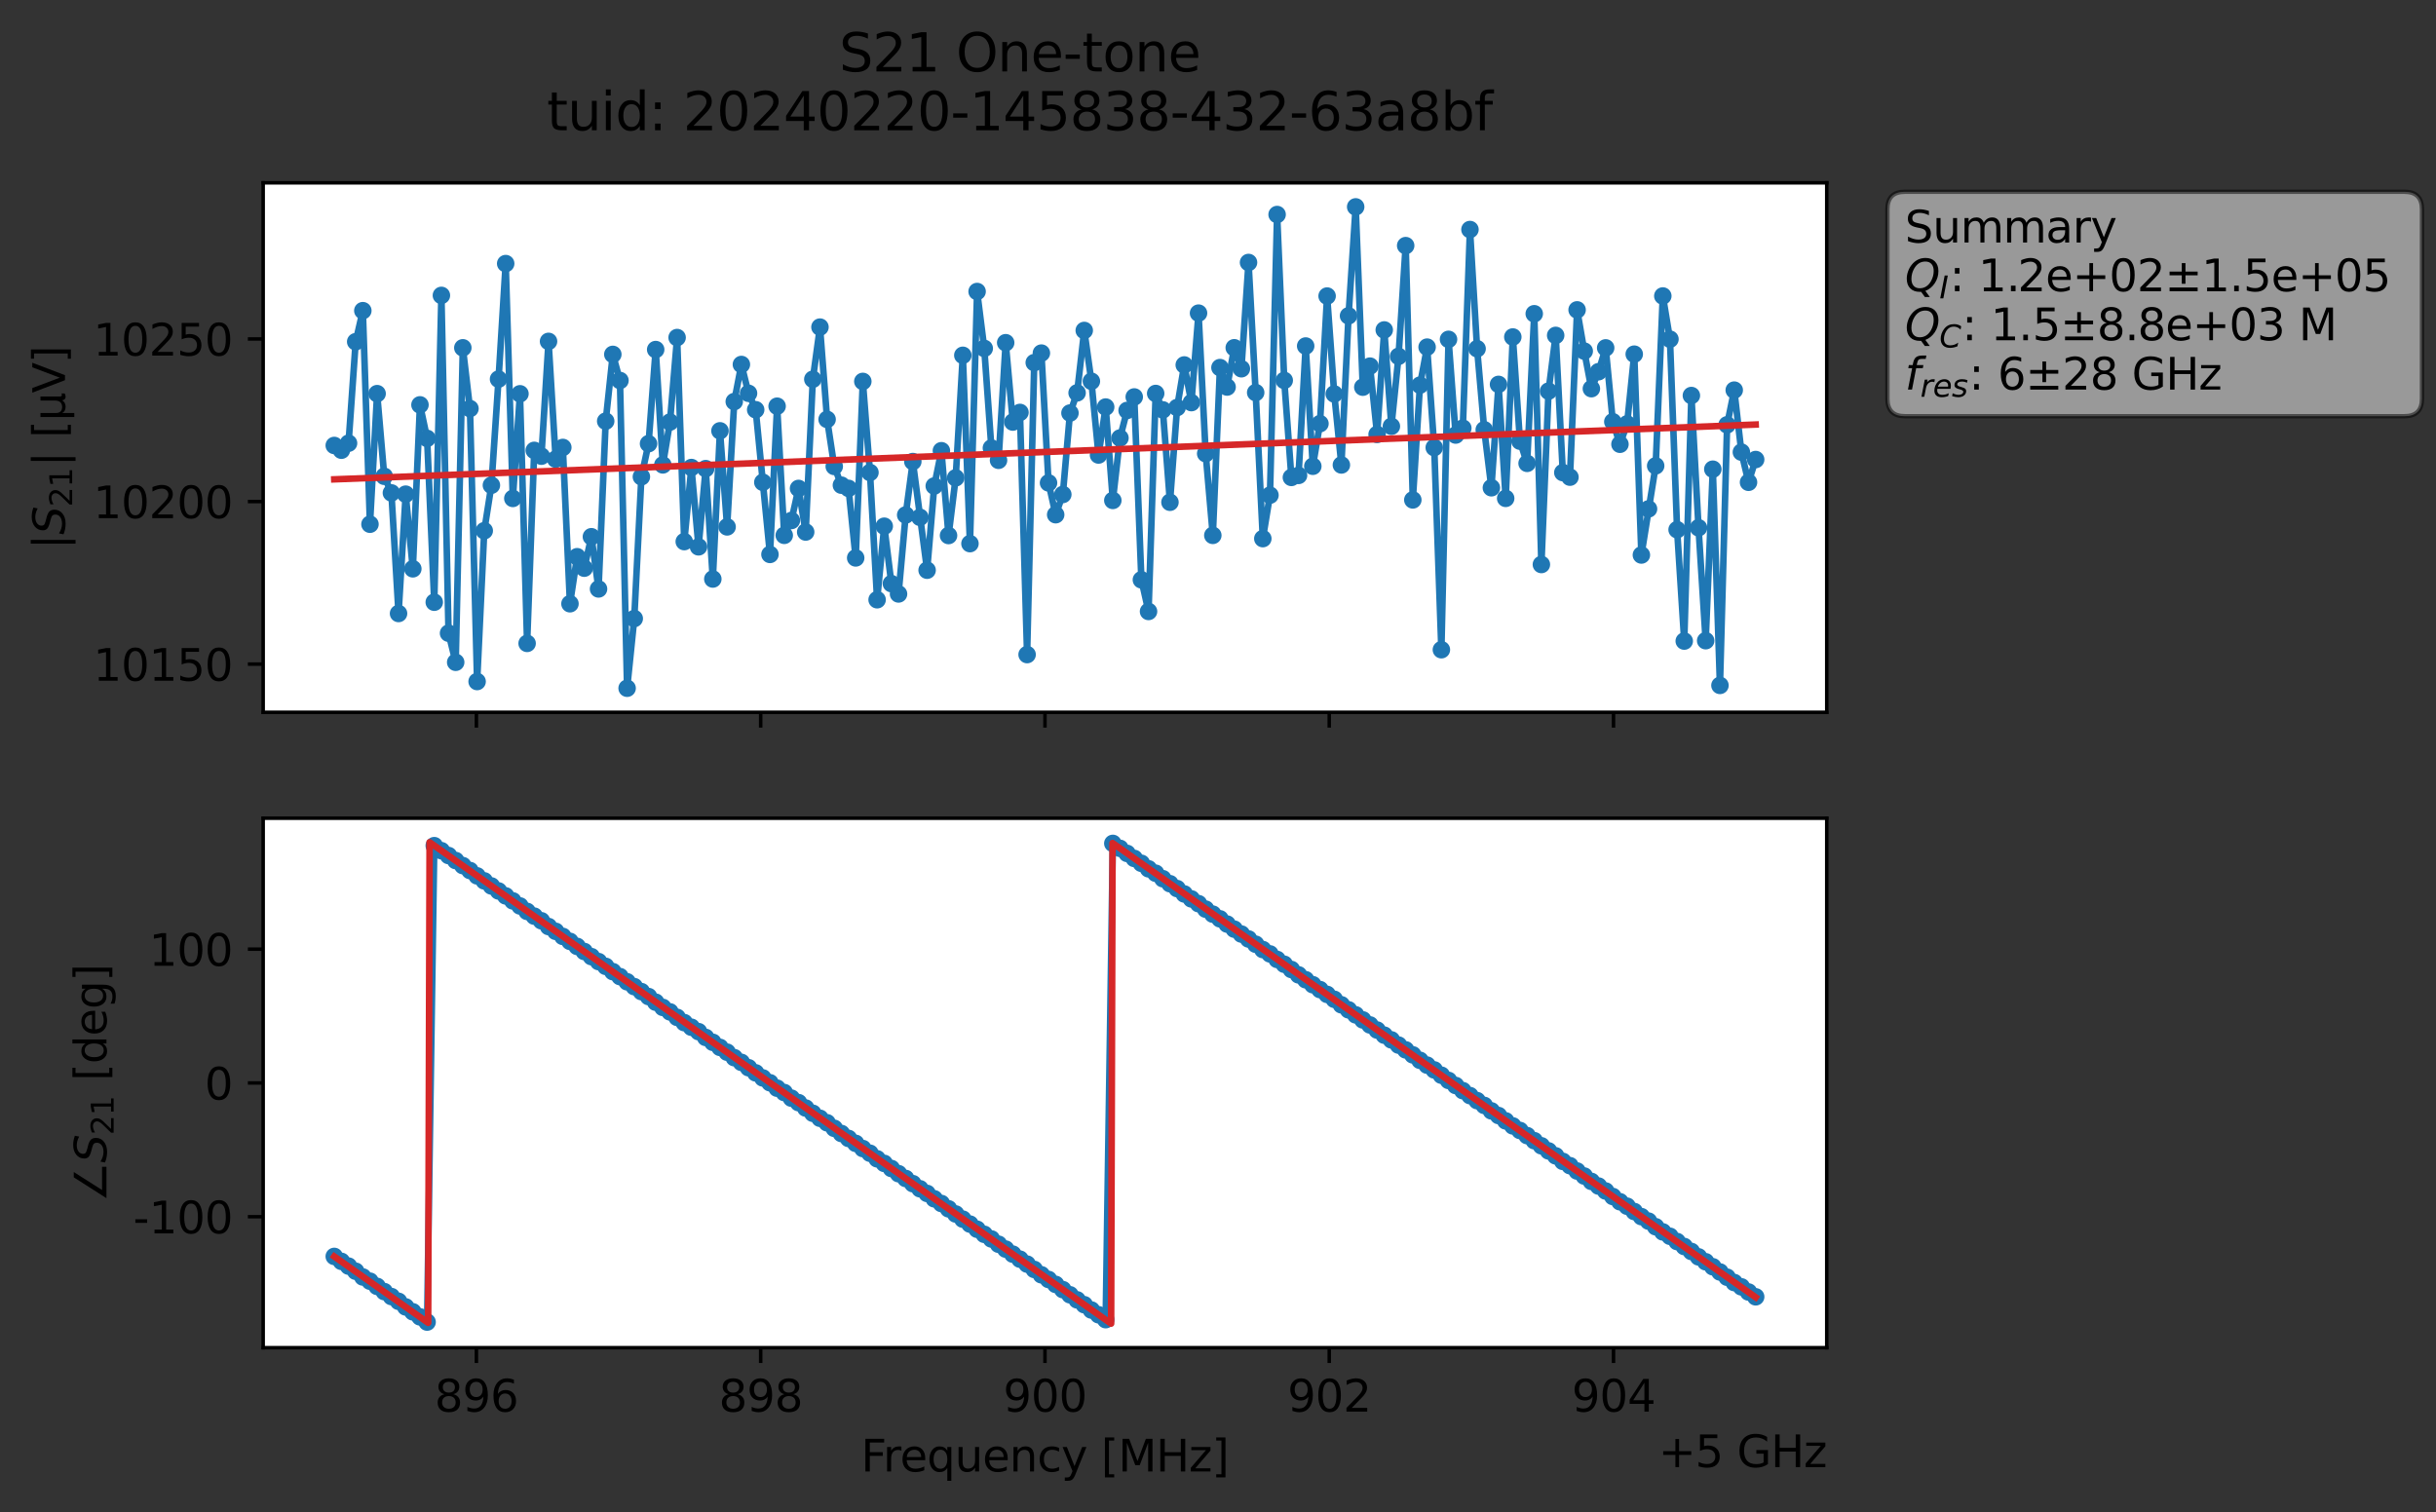 <?xml version="1.0" encoding="utf-8" standalone="no"?>
<!DOCTYPE svg PUBLIC "-//W3C//DTD SVG 1.1//EN"
  "http://www.w3.org/Graphics/SVG/1.1/DTD/svg11.dtd">
<svg xmlns:xlink="http://www.w3.org/1999/xlink" width="556.389pt" height="345.428pt" viewBox="0 0 556.389 345.428" xmlns="http://www.w3.org/2000/svg" version="1.1">
 <rect x="0" y="0" width="556.389" height="345.428" fill="#333333" stroke="none"/>
 <defs>
  <style type="text/css">*{stroke-linejoin: round; stroke-linecap: butt}</style>
 </defs>
 <g id="figure_1">
  <g id="patch_1">
   <path d="M 0 345.428 
L 556.389 345.428 
L 556.389 -0 
L 0 -0 
L 0 345.428 
z
" style="fill: none; opacity: 0"/>
  </g>
  <g id="axes_1">
   <g id="patch_2">
    <path d="M 60.112 162.72 
L 417.233 162.72 
L 417.233 41.76 
L 60.112 41.76 
z
" style="fill: #ffffff"/>
   </g>
   <g id="matplotlib.axis_1">
    <g id="xtick_1">
     <g id="line2d_1">
      <defs>
       <path id="mc297276665" d="M 0 0 
L 0 3.5 
" style="stroke: #000000; stroke-width: 0.8"/>
      </defs>
      <g>
       <use xlink:href="#mc297276665" x="108.811" y="162.72" style="stroke: #000000; stroke-width: 0.8"/>
      </g>
     </g>
    </g>
    <g id="xtick_2">
     <g id="line2d_2">
      <g>
       <use xlink:href="#mc297276665" x="173.742" y="162.72" style="stroke: #000000; stroke-width: 0.8"/>
      </g>
     </g>
    </g>
    <g id="xtick_3">
     <g id="line2d_3">
      <g>
       <use xlink:href="#mc297276665" x="238.673" y="162.72" style="stroke: #000000; stroke-width: 0.8"/>
      </g>
     </g>
    </g>
    <g id="xtick_4">
     <g id="line2d_4">
      <g>
       <use xlink:href="#mc297276665" x="303.603" y="162.72" style="stroke: #000000; stroke-width: 0.8"/>
      </g>
     </g>
    </g>
    <g id="xtick_5">
     <g id="line2d_5">
      <g>
       <use xlink:href="#mc297276665" x="368.534" y="162.72" style="stroke: #000000; stroke-width: 0.8"/>
      </g>
     </g>
    </g>
   </g>
   <g id="matplotlib.axis_2">
    <g id="ytick_1">
     <g id="line2d_6">
      <defs>
       <path id="md704da15f3" d="M 0 0 
L -3.5 0 
" style="stroke: #000000; stroke-width: 0.8"/>
      </defs>
      <g>
       <use xlink:href="#md704da15f3" x="60.112" y="151.715" style="stroke: #000000; stroke-width: 0.8"/>
      </g>
     </g>
     <g id="text_1">
      <!-- 10150 -->
      <g transform="translate(21.3 155.514) scale(0.1 -0.1)">
       <defs>
        <path id="DejaVuSans-31" d="M 794 531 
L 1825 531 
L 1825 4091 
L 703 3866 
L 703 4441 
L 1819 4666 
L 2450 4666 
L 2450 531 
L 3481 531 
L 3481 0 
L 794 0 
L 794 531 
z
" transform="scale(0.016)"/>
        <path id="DejaVuSans-30" d="M 2034 4250 
Q 1547 4250 1301 3770 
Q 1056 3291 1056 2328 
Q 1056 1369 1301 889 
Q 1547 409 2034 409 
Q 2525 409 2770 889 
Q 3016 1369 3016 2328 
Q 3016 3291 2770 3770 
Q 2525 4250 2034 4250 
z
M 2034 4750 
Q 2819 4750 3233 4129 
Q 3647 3509 3647 2328 
Q 3647 1150 3233 529 
Q 2819 -91 2034 -91 
Q 1250 -91 836 529 
Q 422 1150 422 2328 
Q 422 3509 836 4129 
Q 1250 4750 2034 4750 
z
" transform="scale(0.016)"/>
        <path id="DejaVuSans-35" d="M 691 4666 
L 3169 4666 
L 3169 4134 
L 1269 4134 
L 1269 2991 
Q 1406 3038 1543 3061 
Q 1681 3084 1819 3084 
Q 2600 3084 3056 2656 
Q 3513 2228 3513 1497 
Q 3513 744 3044 326 
Q 2575 -91 1722 -91 
Q 1428 -91 1123 -41 
Q 819 9 494 109 
L 494 744 
Q 775 591 1075 516 
Q 1375 441 1709 441 
Q 2250 441 2565 725 
Q 2881 1009 2881 1497 
Q 2881 1984 2565 2268 
Q 2250 2553 1709 2553 
Q 1456 2553 1204 2497 
Q 953 2441 691 2322 
L 691 4666 
z
" transform="scale(0.016)"/>
       </defs>
       <use xlink:href="#DejaVuSans-31"/>
       <use xlink:href="#DejaVuSans-30" x="63.623"/>
       <use xlink:href="#DejaVuSans-31" x="127.246"/>
       <use xlink:href="#DejaVuSans-35" x="190.869"/>
       <use xlink:href="#DejaVuSans-30" x="254.492"/>
      </g>
     </g>
    </g>
    <g id="ytick_2">
     <g id="line2d_7">
      <g>
       <use xlink:href="#md704da15f3" x="60.112" y="114.575" style="stroke: #000000; stroke-width: 0.8"/>
      </g>
     </g>
     <g id="text_2">
      <!-- 10200 -->
      <g transform="translate(21.3 118.374) scale(0.1 -0.1)">
       <defs>
        <path id="DejaVuSans-32" d="M 1228 531 
L 3431 531 
L 3431 0 
L 469 0 
L 469 531 
Q 828 903 1448 1529 
Q 2069 2156 2228 2338 
Q 2531 2678 2651 2914 
Q 2772 3150 2772 3378 
Q 2772 3750 2511 3984 
Q 2250 4219 1831 4219 
Q 1534 4219 1204 4116 
Q 875 4013 500 3803 
L 500 4441 
Q 881 4594 1212 4672 
Q 1544 4750 1819 4750 
Q 2544 4750 2975 4387 
Q 3406 4025 3406 3419 
Q 3406 3131 3298 2873 
Q 3191 2616 2906 2266 
Q 2828 2175 2409 1742 
Q 1991 1309 1228 531 
z
" transform="scale(0.016)"/>
       </defs>
       <use xlink:href="#DejaVuSans-31"/>
       <use xlink:href="#DejaVuSans-30" x="63.623"/>
       <use xlink:href="#DejaVuSans-32" x="127.246"/>
       <use xlink:href="#DejaVuSans-30" x="190.869"/>
       <use xlink:href="#DejaVuSans-30" x="254.492"/>
      </g>
     </g>
    </g>
    <g id="ytick_3">
     <g id="line2d_8">
      <g>
       <use xlink:href="#md704da15f3" x="60.112" y="77.435" style="stroke: #000000; stroke-width: 0.8"/>
      </g>
     </g>
     <g id="text_3">
      <!-- 10250 -->
      <g transform="translate(21.3 81.234) scale(0.1 -0.1)">
       <use xlink:href="#DejaVuSans-31"/>
       <use xlink:href="#DejaVuSans-30" x="63.623"/>
       <use xlink:href="#DejaVuSans-32" x="127.246"/>
       <use xlink:href="#DejaVuSans-35" x="190.869"/>
       <use xlink:href="#DejaVuSans-30" x="254.492"/>
      </g>
     </g>
    </g>
    <g id="text_4">
     <!-- $|S_{21}|$ [μV] -->
     <g transform="translate(14.9 125.49) rotate(-90) scale(0.1 -0.1)">
      <defs>
       <path id="DejaVuSans-7c" d="M 1344 4891 
L 1344 -1509 
L 813 -1509 
L 813 4891 
L 1344 4891 
z
" transform="scale(0.016)"/>
       <path id="DejaVuSans-Oblique-53" d="M 3859 4513 
L 3738 3897 
Q 3422 4066 3111 4152 
Q 2800 4238 2509 4238 
Q 1944 4238 1609 3991 
Q 1275 3744 1275 3334 
Q 1275 3109 1398 2989 
Q 1522 2869 2034 2731 
L 2413 2638 
Q 3053 2472 3303 2217 
Q 3553 1963 3553 1503 
Q 3553 797 2998 353 
Q 2444 -91 1538 -91 
Q 1166 -91 791 -17 
Q 416 56 38 206 
L 166 856 
Q 513 641 861 531 
Q 1209 422 1556 422 
Q 2147 422 2503 684 
Q 2859 947 2859 1369 
Q 2859 1650 2717 1795 
Q 2575 1941 2106 2059 
L 1728 2156 
Q 1081 2325 845 2545 
Q 609 2766 609 3163 
Q 609 3859 1145 4304 
Q 1681 4750 2541 4750 
Q 2875 4750 3203 4690 
Q 3531 4631 3859 4513 
z
" transform="scale(0.016)"/>
       <path id="DejaVuSans-20" transform="scale(0.016)"/>
       <path id="DejaVuSans-5b" d="M 550 4863 
L 1875 4863 
L 1875 4416 
L 1125 4416 
L 1125 -397 
L 1875 -397 
L 1875 -844 
L 550 -844 
L 550 4863 
z
" transform="scale(0.016)"/>
       <path id="DejaVuSans-3bc" d="M 544 -1331 
L 544 3500 
L 1119 3500 
L 1119 1325 
Q 1119 872 1334 640 
Q 1550 409 1972 409 
Q 2434 409 2667 671 
Q 2900 934 2900 1459 
L 2900 3500 
L 3475 3500 
L 3475 806 
Q 3475 619 3529 530 
Q 3584 441 3700 441 
Q 3728 441 3778 458 
Q 3828 475 3916 513 
L 3916 50 
Q 3788 -22 3673 -56 
Q 3559 -91 3450 -91 
Q 3234 -91 3106 31 
Q 2978 153 2931 403 
Q 2775 156 2548 32 
Q 2322 -91 2016 -91 
Q 1697 -91 1473 31 
Q 1250 153 1119 397 
L 1119 -1331 
L 544 -1331 
z
" transform="scale(0.016)"/>
       <path id="DejaVuSans-56" d="M 1831 0 
L 50 4666 
L 709 4666 
L 2188 738 
L 3669 4666 
L 4325 4666 
L 2547 0 
L 1831 0 
z
" transform="scale(0.016)"/>
       <path id="DejaVuSans-5d" d="M 1947 4863 
L 1947 -844 
L 622 -844 
L 622 -397 
L 1369 -397 
L 1369 4416 
L 622 4416 
L 622 4863 
L 1947 4863 
z
" transform="scale(0.016)"/>
      </defs>
      <use xlink:href="#DejaVuSans-7c" transform="translate(0 0.578)"/>
      <use xlink:href="#DejaVuSans-Oblique-53" transform="translate(33.691 0.578)"/>
      <use xlink:href="#DejaVuSans-32" transform="translate(97.168 -15.828) scale(0.7)"/>
      <use xlink:href="#DejaVuSans-31" transform="translate(141.704 -15.828) scale(0.7)"/>
      <use xlink:href="#DejaVuSans-7c" transform="translate(188.975 0.578)"/>
      <use xlink:href="#DejaVuSans-20" transform="translate(222.666 0.578)"/>
      <use xlink:href="#DejaVuSans-5b" transform="translate(254.453 0.578)"/>
      <use xlink:href="#DejaVuSans-3bc" transform="translate(293.467 0.578)"/>
      <use xlink:href="#DejaVuSans-56" transform="translate(357.09 0.578)"/>
      <use xlink:href="#DejaVuSans-5d" transform="translate(425.498 0.578)"/>
     </g>
    </g>
   </g>
   <g id="line2d_9">
    <path d="M 76.345 101.762 
L 77.977 102.848 
L 79.608 101.247 
L 81.24 78.065 
L 82.871 70.971 
L 84.502 119.756 
L 86.134 89.924 
L 87.765 108.807 
L 89.397 112.602 
L 91.028 140.15 
L 92.66 112.888 
L 94.291 129.94 
L 95.922 92.488 
L 97.554 100.147 
L 99.185 137.572 
L 100.817 67.481 
L 102.448 144.647 
L 104.08 151.296 
L 105.711 79.453 
L 107.342 93.34 
L 108.974 155.692 
L 110.605 121.241 
L 112.237 110.85 
L 113.868 86.605 
L 115.5 60.214 
L 117.131 113.862 
L 118.762 89.957 
L 120.394 146.978 
L 122.025 102.884 
L 123.657 104.213 
L 125.288 77.986 
L 126.92 104.892 
L 128.551 102.215 
L 130.182 137.923 
L 131.814 127.177 
L 133.445 129.797 
L 135.077 122.611 
L 136.708 134.539 
L 138.34 96.211 
L 139.971 80.957 
L 141.602 86.927 
L 143.234 157.222 
L 144.865 141.303 
L 146.497 108.914 
L 148.128 101.354 
L 149.76 79.855 
L 151.391 106.203 
L 153.022 96.419 
L 154.654 77.11 
L 156.285 123.727 
L 157.917 106.803 
L 159.548 124.921 
L 161.18 107.058 
L 162.811 132.271 
L 164.442 98.418 
L 166.074 120.365 
L 167.705 91.737 
L 169.337 83.263 
L 170.968 89.851 
L 172.6 93.602 
L 175.862 126.655 
L 177.494 92.792 
L 179.125 122.295 
L 180.757 118.904 
L 182.388 111.578 
L 184.02 121.539 
L 185.651 86.637 
L 187.282 74.724 
L 188.914 95.808 
L 190.545 106.556 
L 192.177 110.837 
L 193.808 111.566 
L 195.44 127.453 
L 197.071 87.131 
L 198.702 107.942 
L 200.334 137.008 
L 201.965 120.209 
L 203.597 133.327 
L 205.228 135.685 
L 206.86 117.643 
L 208.491 105.439 
L 211.754 130.261 
L 213.385 111.022 
L 215.017 102.965 
L 216.648 122.339 
L 218.28 109.161 
L 219.911 81.167 
L 221.542 124.188 
L 223.174 66.593 
L 224.805 79.59 
L 226.437 102.348 
L 228.068 105.154 
L 229.7 78.29 
L 231.331 96.416 
L 232.962 94.216 
L 234.594 149.535 
L 236.225 82.838 
L 237.857 80.663 
L 239.488 110.312 
L 241.12 117.583 
L 242.751 112.962 
L 244.383 94.357 
L 246.014 89.749 
L 247.645 75.491 
L 249.277 87.098 
L 250.908 103.945 
L 252.54 92.984 
L 254.171 114.319 
L 255.803 100.061 
L 257.434 93.761 
L 259.065 90.679 
L 260.697 132.452 
L 262.328 139.685 
L 263.96 89.886 
L 265.591 93.632 
L 267.223 114.738 
L 268.854 93.102 
L 270.485 83.37 
L 272.117 91.973 
L 273.748 71.533 
L 275.38 103.63 
L 277.011 122.301 
L 278.643 83.971 
L 280.274 88.417 
L 281.905 79.442 
L 283.537 84.238 
L 285.168 59.961 
L 286.8 89.682 
L 288.431 123.044 
L 290.063 113.12 
L 291.694 49.006 
L 293.325 86.903 
L 294.957 109.064 
L 296.588 108.606 
L 298.22 79.043 
L 299.851 106.514 
L 301.483 96.781 
L 303.114 67.63 
L 304.745 89.992 
L 306.377 106.218 
L 308.008 72.149 
L 309.64 47.258 
L 311.271 88.449 
L 312.903 83.639 
L 314.534 99.239 
L 316.165 75.372 
L 317.797 97.385 
L 319.428 81.406 
L 321.06 56.109 
L 322.691 114.201 
L 324.323 87.983 
L 325.954 79.296 
L 327.585 102.247 
L 329.217 148.425 
L 330.848 77.52 
L 332.48 99.382 
L 334.111 97.799 
L 335.743 52.435 
L 337.374 79.662 
L 339.005 98.177 
L 340.637 111.426 
L 342.268 87.812 
L 343.9 113.847 
L 345.531 76.979 
L 347.163 100.783 
L 348.794 105.849 
L 350.425 71.672 
L 352.057 128.958 
L 353.688 89.349 
L 355.32 76.619 
L 356.951 107.96 
L 358.583 109.004 
L 360.214 70.787 
L 361.845 80.208 
L 363.477 88.791 
L 365.108 84.913 
L 366.74 79.47 
L 368.371 96.347 
L 370.003 101.488 
L 371.634 96.834 
L 373.265 80.906 
L 374.897 126.786 
L 378.16 106.416 
L 379.791 67.614 
L 381.423 77.483 
L 383.054 121.001 
L 384.685 146.451 
L 386.317 90.356 
L 387.948 120.563 
L 389.58 146.363 
L 391.211 107.185 
L 392.843 156.575 
L 394.474 97.047 
L 396.105 89.122 
L 397.737 103.287 
L 399.368 110.177 
L 401 104.977 
L 401 104.977 
" clip-path="url(#pe25143d633)" style="fill: none; stroke: #1f77b4; stroke-width: 1.5; stroke-linecap: square"/>
    <defs>
     <path id="ma8e88de30c" d="M 0 1.5 
C 0.398 1.5 0.779 1.342 1.061 1.061 
C 1.342 0.779 1.5 0.398 1.5 0 
C 1.5 -0.398 1.342 -0.779 1.061 -1.061 
C 0.779 -1.342 0.398 -1.5 0 -1.5 
C -0.398 -1.5 -0.779 -1.342 -1.061 -1.061 
C -1.342 -0.779 -1.5 -0.398 -1.5 0 
C -1.5 0.398 -1.342 0.779 -1.061 1.061 
C -0.779 1.342 -0.398 1.5 0 1.5 
z
" style="stroke: #1f77b4"/>
    </defs>
    <g clip-path="url(#pe25143d633)">
     <use xlink:href="#ma8e88de30c" x="76.345" y="101.762" style="fill: #1f77b4; stroke: #1f77b4"/>
     <use xlink:href="#ma8e88de30c" x="77.977" y="102.848" style="fill: #1f77b4; stroke: #1f77b4"/>
     <use xlink:href="#ma8e88de30c" x="79.608" y="101.247" style="fill: #1f77b4; stroke: #1f77b4"/>
     <use xlink:href="#ma8e88de30c" x="81.24" y="78.065" style="fill: #1f77b4; stroke: #1f77b4"/>
     <use xlink:href="#ma8e88de30c" x="82.871" y="70.971" style="fill: #1f77b4; stroke: #1f77b4"/>
     <use xlink:href="#ma8e88de30c" x="84.502" y="119.756" style="fill: #1f77b4; stroke: #1f77b4"/>
     <use xlink:href="#ma8e88de30c" x="86.134" y="89.924" style="fill: #1f77b4; stroke: #1f77b4"/>
     <use xlink:href="#ma8e88de30c" x="87.765" y="108.807" style="fill: #1f77b4; stroke: #1f77b4"/>
     <use xlink:href="#ma8e88de30c" x="89.397" y="112.602" style="fill: #1f77b4; stroke: #1f77b4"/>
     <use xlink:href="#ma8e88de30c" x="91.028" y="140.15" style="fill: #1f77b4; stroke: #1f77b4"/>
     <use xlink:href="#ma8e88de30c" x="92.66" y="112.888" style="fill: #1f77b4; stroke: #1f77b4"/>
     <use xlink:href="#ma8e88de30c" x="94.291" y="129.94" style="fill: #1f77b4; stroke: #1f77b4"/>
     <use xlink:href="#ma8e88de30c" x="95.922" y="92.488" style="fill: #1f77b4; stroke: #1f77b4"/>
     <use xlink:href="#ma8e88de30c" x="97.554" y="100.147" style="fill: #1f77b4; stroke: #1f77b4"/>
     <use xlink:href="#ma8e88de30c" x="99.185" y="137.572" style="fill: #1f77b4; stroke: #1f77b4"/>
     <use xlink:href="#ma8e88de30c" x="100.817" y="67.481" style="fill: #1f77b4; stroke: #1f77b4"/>
     <use xlink:href="#ma8e88de30c" x="102.448" y="144.647" style="fill: #1f77b4; stroke: #1f77b4"/>
     <use xlink:href="#ma8e88de30c" x="104.08" y="151.296" style="fill: #1f77b4; stroke: #1f77b4"/>
     <use xlink:href="#ma8e88de30c" x="105.711" y="79.453" style="fill: #1f77b4; stroke: #1f77b4"/>
     <use xlink:href="#ma8e88de30c" x="107.342" y="93.34" style="fill: #1f77b4; stroke: #1f77b4"/>
     <use xlink:href="#ma8e88de30c" x="108.974" y="155.692" style="fill: #1f77b4; stroke: #1f77b4"/>
     <use xlink:href="#ma8e88de30c" x="110.605" y="121.241" style="fill: #1f77b4; stroke: #1f77b4"/>
     <use xlink:href="#ma8e88de30c" x="112.237" y="110.85" style="fill: #1f77b4; stroke: #1f77b4"/>
     <use xlink:href="#ma8e88de30c" x="113.868" y="86.605" style="fill: #1f77b4; stroke: #1f77b4"/>
     <use xlink:href="#ma8e88de30c" x="115.5" y="60.214" style="fill: #1f77b4; stroke: #1f77b4"/>
     <use xlink:href="#ma8e88de30c" x="117.131" y="113.862" style="fill: #1f77b4; stroke: #1f77b4"/>
     <use xlink:href="#ma8e88de30c" x="118.762" y="89.957" style="fill: #1f77b4; stroke: #1f77b4"/>
     <use xlink:href="#ma8e88de30c" x="120.394" y="146.978" style="fill: #1f77b4; stroke: #1f77b4"/>
     <use xlink:href="#ma8e88de30c" x="122.025" y="102.884" style="fill: #1f77b4; stroke: #1f77b4"/>
     <use xlink:href="#ma8e88de30c" x="123.657" y="104.213" style="fill: #1f77b4; stroke: #1f77b4"/>
     <use xlink:href="#ma8e88de30c" x="125.288" y="77.986" style="fill: #1f77b4; stroke: #1f77b4"/>
     <use xlink:href="#ma8e88de30c" x="126.92" y="104.892" style="fill: #1f77b4; stroke: #1f77b4"/>
     <use xlink:href="#ma8e88de30c" x="128.551" y="102.215" style="fill: #1f77b4; stroke: #1f77b4"/>
     <use xlink:href="#ma8e88de30c" x="130.182" y="137.923" style="fill: #1f77b4; stroke: #1f77b4"/>
     <use xlink:href="#ma8e88de30c" x="131.814" y="127.177" style="fill: #1f77b4; stroke: #1f77b4"/>
     <use xlink:href="#ma8e88de30c" x="133.445" y="129.797" style="fill: #1f77b4; stroke: #1f77b4"/>
     <use xlink:href="#ma8e88de30c" x="135.077" y="122.611" style="fill: #1f77b4; stroke: #1f77b4"/>
     <use xlink:href="#ma8e88de30c" x="136.708" y="134.539" style="fill: #1f77b4; stroke: #1f77b4"/>
     <use xlink:href="#ma8e88de30c" x="138.34" y="96.211" style="fill: #1f77b4; stroke: #1f77b4"/>
     <use xlink:href="#ma8e88de30c" x="139.971" y="80.957" style="fill: #1f77b4; stroke: #1f77b4"/>
     <use xlink:href="#ma8e88de30c" x="141.602" y="86.927" style="fill: #1f77b4; stroke: #1f77b4"/>
     <use xlink:href="#ma8e88de30c" x="143.234" y="157.222" style="fill: #1f77b4; stroke: #1f77b4"/>
     <use xlink:href="#ma8e88de30c" x="144.865" y="141.303" style="fill: #1f77b4; stroke: #1f77b4"/>
     <use xlink:href="#ma8e88de30c" x="146.497" y="108.914" style="fill: #1f77b4; stroke: #1f77b4"/>
     <use xlink:href="#ma8e88de30c" x="148.128" y="101.354" style="fill: #1f77b4; stroke: #1f77b4"/>
     <use xlink:href="#ma8e88de30c" x="149.76" y="79.855" style="fill: #1f77b4; stroke: #1f77b4"/>
     <use xlink:href="#ma8e88de30c" x="151.391" y="106.203" style="fill: #1f77b4; stroke: #1f77b4"/>
     <use xlink:href="#ma8e88de30c" x="153.022" y="96.419" style="fill: #1f77b4; stroke: #1f77b4"/>
     <use xlink:href="#ma8e88de30c" x="154.654" y="77.11" style="fill: #1f77b4; stroke: #1f77b4"/>
     <use xlink:href="#ma8e88de30c" x="156.285" y="123.727" style="fill: #1f77b4; stroke: #1f77b4"/>
     <use xlink:href="#ma8e88de30c" x="157.917" y="106.803" style="fill: #1f77b4; stroke: #1f77b4"/>
     <use xlink:href="#ma8e88de30c" x="159.548" y="124.921" style="fill: #1f77b4; stroke: #1f77b4"/>
     <use xlink:href="#ma8e88de30c" x="161.18" y="107.058" style="fill: #1f77b4; stroke: #1f77b4"/>
     <use xlink:href="#ma8e88de30c" x="162.811" y="132.271" style="fill: #1f77b4; stroke: #1f77b4"/>
     <use xlink:href="#ma8e88de30c" x="164.442" y="98.418" style="fill: #1f77b4; stroke: #1f77b4"/>
     <use xlink:href="#ma8e88de30c" x="166.074" y="120.365" style="fill: #1f77b4; stroke: #1f77b4"/>
     <use xlink:href="#ma8e88de30c" x="167.705" y="91.737" style="fill: #1f77b4; stroke: #1f77b4"/>
     <use xlink:href="#ma8e88de30c" x="169.337" y="83.263" style="fill: #1f77b4; stroke: #1f77b4"/>
     <use xlink:href="#ma8e88de30c" x="170.968" y="89.851" style="fill: #1f77b4; stroke: #1f77b4"/>
     <use xlink:href="#ma8e88de30c" x="172.6" y="93.602" style="fill: #1f77b4; stroke: #1f77b4"/>
     <use xlink:href="#ma8e88de30c" x="174.231" y="110.178" style="fill: #1f77b4; stroke: #1f77b4"/>
     <use xlink:href="#ma8e88de30c" x="175.862" y="126.655" style="fill: #1f77b4; stroke: #1f77b4"/>
     <use xlink:href="#ma8e88de30c" x="177.494" y="92.792" style="fill: #1f77b4; stroke: #1f77b4"/>
     <use xlink:href="#ma8e88de30c" x="179.125" y="122.295" style="fill: #1f77b4; stroke: #1f77b4"/>
     <use xlink:href="#ma8e88de30c" x="180.757" y="118.904" style="fill: #1f77b4; stroke: #1f77b4"/>
     <use xlink:href="#ma8e88de30c" x="182.388" y="111.578" style="fill: #1f77b4; stroke: #1f77b4"/>
     <use xlink:href="#ma8e88de30c" x="184.02" y="121.539" style="fill: #1f77b4; stroke: #1f77b4"/>
     <use xlink:href="#ma8e88de30c" x="185.651" y="86.637" style="fill: #1f77b4; stroke: #1f77b4"/>
     <use xlink:href="#ma8e88de30c" x="187.282" y="74.724" style="fill: #1f77b4; stroke: #1f77b4"/>
     <use xlink:href="#ma8e88de30c" x="188.914" y="95.808" style="fill: #1f77b4; stroke: #1f77b4"/>
     <use xlink:href="#ma8e88de30c" x="190.545" y="106.556" style="fill: #1f77b4; stroke: #1f77b4"/>
     <use xlink:href="#ma8e88de30c" x="192.177" y="110.837" style="fill: #1f77b4; stroke: #1f77b4"/>
     <use xlink:href="#ma8e88de30c" x="193.808" y="111.566" style="fill: #1f77b4; stroke: #1f77b4"/>
     <use xlink:href="#ma8e88de30c" x="195.44" y="127.453" style="fill: #1f77b4; stroke: #1f77b4"/>
     <use xlink:href="#ma8e88de30c" x="197.071" y="87.131" style="fill: #1f77b4; stroke: #1f77b4"/>
     <use xlink:href="#ma8e88de30c" x="198.702" y="107.942" style="fill: #1f77b4; stroke: #1f77b4"/>
     <use xlink:href="#ma8e88de30c" x="200.334" y="137.008" style="fill: #1f77b4; stroke: #1f77b4"/>
     <use xlink:href="#ma8e88de30c" x="201.965" y="120.209" style="fill: #1f77b4; stroke: #1f77b4"/>
     <use xlink:href="#ma8e88de30c" x="203.597" y="133.327" style="fill: #1f77b4; stroke: #1f77b4"/>
     <use xlink:href="#ma8e88de30c" x="205.228" y="135.685" style="fill: #1f77b4; stroke: #1f77b4"/>
     <use xlink:href="#ma8e88de30c" x="206.86" y="117.643" style="fill: #1f77b4; stroke: #1f77b4"/>
     <use xlink:href="#ma8e88de30c" x="208.491" y="105.439" style="fill: #1f77b4; stroke: #1f77b4"/>
     <use xlink:href="#ma8e88de30c" x="210.122" y="118.18" style="fill: #1f77b4; stroke: #1f77b4"/>
     <use xlink:href="#ma8e88de30c" x="211.754" y="130.261" style="fill: #1f77b4; stroke: #1f77b4"/>
     <use xlink:href="#ma8e88de30c" x="213.385" y="111.022" style="fill: #1f77b4; stroke: #1f77b4"/>
     <use xlink:href="#ma8e88de30c" x="215.017" y="102.965" style="fill: #1f77b4; stroke: #1f77b4"/>
     <use xlink:href="#ma8e88de30c" x="216.648" y="122.339" style="fill: #1f77b4; stroke: #1f77b4"/>
     <use xlink:href="#ma8e88de30c" x="218.28" y="109.161" style="fill: #1f77b4; stroke: #1f77b4"/>
     <use xlink:href="#ma8e88de30c" x="219.911" y="81.167" style="fill: #1f77b4; stroke: #1f77b4"/>
     <use xlink:href="#ma8e88de30c" x="221.542" y="124.188" style="fill: #1f77b4; stroke: #1f77b4"/>
     <use xlink:href="#ma8e88de30c" x="223.174" y="66.593" style="fill: #1f77b4; stroke: #1f77b4"/>
     <use xlink:href="#ma8e88de30c" x="224.805" y="79.59" style="fill: #1f77b4; stroke: #1f77b4"/>
     <use xlink:href="#ma8e88de30c" x="226.437" y="102.348" style="fill: #1f77b4; stroke: #1f77b4"/>
     <use xlink:href="#ma8e88de30c" x="228.068" y="105.154" style="fill: #1f77b4; stroke: #1f77b4"/>
     <use xlink:href="#ma8e88de30c" x="229.7" y="78.29" style="fill: #1f77b4; stroke: #1f77b4"/>
     <use xlink:href="#ma8e88de30c" x="231.331" y="96.416" style="fill: #1f77b4; stroke: #1f77b4"/>
     <use xlink:href="#ma8e88de30c" x="232.962" y="94.216" style="fill: #1f77b4; stroke: #1f77b4"/>
     <use xlink:href="#ma8e88de30c" x="234.594" y="149.535" style="fill: #1f77b4; stroke: #1f77b4"/>
     <use xlink:href="#ma8e88de30c" x="236.225" y="82.838" style="fill: #1f77b4; stroke: #1f77b4"/>
     <use xlink:href="#ma8e88de30c" x="237.857" y="80.663" style="fill: #1f77b4; stroke: #1f77b4"/>
     <use xlink:href="#ma8e88de30c" x="239.488" y="110.312" style="fill: #1f77b4; stroke: #1f77b4"/>
     <use xlink:href="#ma8e88de30c" x="241.12" y="117.583" style="fill: #1f77b4; stroke: #1f77b4"/>
     <use xlink:href="#ma8e88de30c" x="242.751" y="112.962" style="fill: #1f77b4; stroke: #1f77b4"/>
     <use xlink:href="#ma8e88de30c" x="244.383" y="94.357" style="fill: #1f77b4; stroke: #1f77b4"/>
     <use xlink:href="#ma8e88de30c" x="246.014" y="89.749" style="fill: #1f77b4; stroke: #1f77b4"/>
     <use xlink:href="#ma8e88de30c" x="247.645" y="75.491" style="fill: #1f77b4; stroke: #1f77b4"/>
     <use xlink:href="#ma8e88de30c" x="249.277" y="87.098" style="fill: #1f77b4; stroke: #1f77b4"/>
     <use xlink:href="#ma8e88de30c" x="250.908" y="103.945" style="fill: #1f77b4; stroke: #1f77b4"/>
     <use xlink:href="#ma8e88de30c" x="252.54" y="92.984" style="fill: #1f77b4; stroke: #1f77b4"/>
     <use xlink:href="#ma8e88de30c" x="254.171" y="114.319" style="fill: #1f77b4; stroke: #1f77b4"/>
     <use xlink:href="#ma8e88de30c" x="255.803" y="100.061" style="fill: #1f77b4; stroke: #1f77b4"/>
     <use xlink:href="#ma8e88de30c" x="257.434" y="93.761" style="fill: #1f77b4; stroke: #1f77b4"/>
     <use xlink:href="#ma8e88de30c" x="259.065" y="90.679" style="fill: #1f77b4; stroke: #1f77b4"/>
     <use xlink:href="#ma8e88de30c" x="260.697" y="132.452" style="fill: #1f77b4; stroke: #1f77b4"/>
     <use xlink:href="#ma8e88de30c" x="262.328" y="139.685" style="fill: #1f77b4; stroke: #1f77b4"/>
     <use xlink:href="#ma8e88de30c" x="263.96" y="89.886" style="fill: #1f77b4; stroke: #1f77b4"/>
     <use xlink:href="#ma8e88de30c" x="265.591" y="93.632" style="fill: #1f77b4; stroke: #1f77b4"/>
     <use xlink:href="#ma8e88de30c" x="267.223" y="114.738" style="fill: #1f77b4; stroke: #1f77b4"/>
     <use xlink:href="#ma8e88de30c" x="268.854" y="93.102" style="fill: #1f77b4; stroke: #1f77b4"/>
     <use xlink:href="#ma8e88de30c" x="270.485" y="83.37" style="fill: #1f77b4; stroke: #1f77b4"/>
     <use xlink:href="#ma8e88de30c" x="272.117" y="91.973" style="fill: #1f77b4; stroke: #1f77b4"/>
     <use xlink:href="#ma8e88de30c" x="273.748" y="71.533" style="fill: #1f77b4; stroke: #1f77b4"/>
     <use xlink:href="#ma8e88de30c" x="275.38" y="103.63" style="fill: #1f77b4; stroke: #1f77b4"/>
     <use xlink:href="#ma8e88de30c" x="277.011" y="122.301" style="fill: #1f77b4; stroke: #1f77b4"/>
     <use xlink:href="#ma8e88de30c" x="278.643" y="83.971" style="fill: #1f77b4; stroke: #1f77b4"/>
     <use xlink:href="#ma8e88de30c" x="280.274" y="88.417" style="fill: #1f77b4; stroke: #1f77b4"/>
     <use xlink:href="#ma8e88de30c" x="281.905" y="79.442" style="fill: #1f77b4; stroke: #1f77b4"/>
     <use xlink:href="#ma8e88de30c" x="283.537" y="84.238" style="fill: #1f77b4; stroke: #1f77b4"/>
     <use xlink:href="#ma8e88de30c" x="285.168" y="59.961" style="fill: #1f77b4; stroke: #1f77b4"/>
     <use xlink:href="#ma8e88de30c" x="286.8" y="89.682" style="fill: #1f77b4; stroke: #1f77b4"/>
     <use xlink:href="#ma8e88de30c" x="288.431" y="123.044" style="fill: #1f77b4; stroke: #1f77b4"/>
     <use xlink:href="#ma8e88de30c" x="290.063" y="113.12" style="fill: #1f77b4; stroke: #1f77b4"/>
     <use xlink:href="#ma8e88de30c" x="291.694" y="49.006" style="fill: #1f77b4; stroke: #1f77b4"/>
     <use xlink:href="#ma8e88de30c" x="293.325" y="86.903" style="fill: #1f77b4; stroke: #1f77b4"/>
     <use xlink:href="#ma8e88de30c" x="294.957" y="109.064" style="fill: #1f77b4; stroke: #1f77b4"/>
     <use xlink:href="#ma8e88de30c" x="296.588" y="108.606" style="fill: #1f77b4; stroke: #1f77b4"/>
     <use xlink:href="#ma8e88de30c" x="298.22" y="79.043" style="fill: #1f77b4; stroke: #1f77b4"/>
     <use xlink:href="#ma8e88de30c" x="299.851" y="106.514" style="fill: #1f77b4; stroke: #1f77b4"/>
     <use xlink:href="#ma8e88de30c" x="301.483" y="96.781" style="fill: #1f77b4; stroke: #1f77b4"/>
     <use xlink:href="#ma8e88de30c" x="303.114" y="67.63" style="fill: #1f77b4; stroke: #1f77b4"/>
     <use xlink:href="#ma8e88de30c" x="304.745" y="89.992" style="fill: #1f77b4; stroke: #1f77b4"/>
     <use xlink:href="#ma8e88de30c" x="306.377" y="106.218" style="fill: #1f77b4; stroke: #1f77b4"/>
     <use xlink:href="#ma8e88de30c" x="308.008" y="72.149" style="fill: #1f77b4; stroke: #1f77b4"/>
     <use xlink:href="#ma8e88de30c" x="309.64" y="47.258" style="fill: #1f77b4; stroke: #1f77b4"/>
     <use xlink:href="#ma8e88de30c" x="311.271" y="88.449" style="fill: #1f77b4; stroke: #1f77b4"/>
     <use xlink:href="#ma8e88de30c" x="312.903" y="83.639" style="fill: #1f77b4; stroke: #1f77b4"/>
     <use xlink:href="#ma8e88de30c" x="314.534" y="99.239" style="fill: #1f77b4; stroke: #1f77b4"/>
     <use xlink:href="#ma8e88de30c" x="316.165" y="75.372" style="fill: #1f77b4; stroke: #1f77b4"/>
     <use xlink:href="#ma8e88de30c" x="317.797" y="97.385" style="fill: #1f77b4; stroke: #1f77b4"/>
     <use xlink:href="#ma8e88de30c" x="319.428" y="81.406" style="fill: #1f77b4; stroke: #1f77b4"/>
     <use xlink:href="#ma8e88de30c" x="321.06" y="56.109" style="fill: #1f77b4; stroke: #1f77b4"/>
     <use xlink:href="#ma8e88de30c" x="322.691" y="114.201" style="fill: #1f77b4; stroke: #1f77b4"/>
     <use xlink:href="#ma8e88de30c" x="324.323" y="87.983" style="fill: #1f77b4; stroke: #1f77b4"/>
     <use xlink:href="#ma8e88de30c" x="325.954" y="79.296" style="fill: #1f77b4; stroke: #1f77b4"/>
     <use xlink:href="#ma8e88de30c" x="327.585" y="102.247" style="fill: #1f77b4; stroke: #1f77b4"/>
     <use xlink:href="#ma8e88de30c" x="329.217" y="148.425" style="fill: #1f77b4; stroke: #1f77b4"/>
     <use xlink:href="#ma8e88de30c" x="330.848" y="77.52" style="fill: #1f77b4; stroke: #1f77b4"/>
     <use xlink:href="#ma8e88de30c" x="332.48" y="99.382" style="fill: #1f77b4; stroke: #1f77b4"/>
     <use xlink:href="#ma8e88de30c" x="334.111" y="97.799" style="fill: #1f77b4; stroke: #1f77b4"/>
     <use xlink:href="#ma8e88de30c" x="335.743" y="52.435" style="fill: #1f77b4; stroke: #1f77b4"/>
     <use xlink:href="#ma8e88de30c" x="337.374" y="79.662" style="fill: #1f77b4; stroke: #1f77b4"/>
     <use xlink:href="#ma8e88de30c" x="339.005" y="98.177" style="fill: #1f77b4; stroke: #1f77b4"/>
     <use xlink:href="#ma8e88de30c" x="340.637" y="111.426" style="fill: #1f77b4; stroke: #1f77b4"/>
     <use xlink:href="#ma8e88de30c" x="342.268" y="87.812" style="fill: #1f77b4; stroke: #1f77b4"/>
     <use xlink:href="#ma8e88de30c" x="343.9" y="113.847" style="fill: #1f77b4; stroke: #1f77b4"/>
     <use xlink:href="#ma8e88de30c" x="345.531" y="76.979" style="fill: #1f77b4; stroke: #1f77b4"/>
     <use xlink:href="#ma8e88de30c" x="347.163" y="100.783" style="fill: #1f77b4; stroke: #1f77b4"/>
     <use xlink:href="#ma8e88de30c" x="348.794" y="105.849" style="fill: #1f77b4; stroke: #1f77b4"/>
     <use xlink:href="#ma8e88de30c" x="350.425" y="71.672" style="fill: #1f77b4; stroke: #1f77b4"/>
     <use xlink:href="#ma8e88de30c" x="352.057" y="128.958" style="fill: #1f77b4; stroke: #1f77b4"/>
     <use xlink:href="#ma8e88de30c" x="353.688" y="89.349" style="fill: #1f77b4; stroke: #1f77b4"/>
     <use xlink:href="#ma8e88de30c" x="355.32" y="76.619" style="fill: #1f77b4; stroke: #1f77b4"/>
     <use xlink:href="#ma8e88de30c" x="356.951" y="107.96" style="fill: #1f77b4; stroke: #1f77b4"/>
     <use xlink:href="#ma8e88de30c" x="358.583" y="109.004" style="fill: #1f77b4; stroke: #1f77b4"/>
     <use xlink:href="#ma8e88de30c" x="360.214" y="70.787" style="fill: #1f77b4; stroke: #1f77b4"/>
     <use xlink:href="#ma8e88de30c" x="361.845" y="80.208" style="fill: #1f77b4; stroke: #1f77b4"/>
     <use xlink:href="#ma8e88de30c" x="363.477" y="88.791" style="fill: #1f77b4; stroke: #1f77b4"/>
     <use xlink:href="#ma8e88de30c" x="365.108" y="84.913" style="fill: #1f77b4; stroke: #1f77b4"/>
     <use xlink:href="#ma8e88de30c" x="366.74" y="79.47" style="fill: #1f77b4; stroke: #1f77b4"/>
     <use xlink:href="#ma8e88de30c" x="368.371" y="96.347" style="fill: #1f77b4; stroke: #1f77b4"/>
     <use xlink:href="#ma8e88de30c" x="370.003" y="101.488" style="fill: #1f77b4; stroke: #1f77b4"/>
     <use xlink:href="#ma8e88de30c" x="371.634" y="96.834" style="fill: #1f77b4; stroke: #1f77b4"/>
     <use xlink:href="#ma8e88de30c" x="373.265" y="80.906" style="fill: #1f77b4; stroke: #1f77b4"/>
     <use xlink:href="#ma8e88de30c" x="374.897" y="126.786" style="fill: #1f77b4; stroke: #1f77b4"/>
     <use xlink:href="#ma8e88de30c" x="376.528" y="116.253" style="fill: #1f77b4; stroke: #1f77b4"/>
     <use xlink:href="#ma8e88de30c" x="378.16" y="106.416" style="fill: #1f77b4; stroke: #1f77b4"/>
     <use xlink:href="#ma8e88de30c" x="379.791" y="67.614" style="fill: #1f77b4; stroke: #1f77b4"/>
     <use xlink:href="#ma8e88de30c" x="381.423" y="77.483" style="fill: #1f77b4; stroke: #1f77b4"/>
     <use xlink:href="#ma8e88de30c" x="383.054" y="121.001" style="fill: #1f77b4; stroke: #1f77b4"/>
     <use xlink:href="#ma8e88de30c" x="384.685" y="146.451" style="fill: #1f77b4; stroke: #1f77b4"/>
     <use xlink:href="#ma8e88de30c" x="386.317" y="90.356" style="fill: #1f77b4; stroke: #1f77b4"/>
     <use xlink:href="#ma8e88de30c" x="387.948" y="120.563" style="fill: #1f77b4; stroke: #1f77b4"/>
     <use xlink:href="#ma8e88de30c" x="389.58" y="146.363" style="fill: #1f77b4; stroke: #1f77b4"/>
     <use xlink:href="#ma8e88de30c" x="391.211" y="107.185" style="fill: #1f77b4; stroke: #1f77b4"/>
     <use xlink:href="#ma8e88de30c" x="392.843" y="156.575" style="fill: #1f77b4; stroke: #1f77b4"/>
     <use xlink:href="#ma8e88de30c" x="394.474" y="97.047" style="fill: #1f77b4; stroke: #1f77b4"/>
     <use xlink:href="#ma8e88de30c" x="396.105" y="89.122" style="fill: #1f77b4; stroke: #1f77b4"/>
     <use xlink:href="#ma8e88de30c" x="397.737" y="103.287" style="fill: #1f77b4; stroke: #1f77b4"/>
     <use xlink:href="#ma8e88de30c" x="399.368" y="110.177" style="fill: #1f77b4; stroke: #1f77b4"/>
     <use xlink:href="#ma8e88de30c" x="401" y="104.977" style="fill: #1f77b4; stroke: #1f77b4"/>
    </g>
   </g>
   <g id="line2d_10">
    <path d="M 76.345 109.503 
L 378.901 97.844 
L 401 96.983 
L 401 96.983 
" clip-path="url(#pe25143d633)" style="fill: none; stroke: #d62728; stroke-width: 1.5; stroke-linecap: square"/>
   </g>
   <g id="patch_3">
    <path d="M 60.112 162.72 
L 60.112 41.76 
" style="fill: none; stroke: #000000; stroke-width: 0.8; stroke-linejoin: miter; stroke-linecap: square"/>
   </g>
   <g id="patch_4">
    <path d="M 417.233 162.72 
L 417.233 41.76 
" style="fill: none; stroke: #000000; stroke-width: 0.8; stroke-linejoin: miter; stroke-linecap: square"/>
   </g>
   <g id="patch_5">
    <path d="M 60.112 162.72 
L 417.233 162.72 
" style="fill: none; stroke: #000000; stroke-width: 0.8; stroke-linejoin: miter; stroke-linecap: square"/>
   </g>
   <g id="patch_6">
    <path d="M 60.112 41.76 
L 417.233 41.76 
" style="fill: none; stroke: #000000; stroke-width: 0.8; stroke-linejoin: miter; stroke-linecap: square"/>
   </g>
   <g id="text_5">
    <g id="patch_7">
     <path d="M 435.089 95.08 
L 549.188 95.08 
Q 553.188 95.08 553.188 91.08 
L 553.188 47.808 
Q 553.188 43.808 549.188 43.808 
L 435.089 43.808 
Q 431.089 43.808 431.089 47.808 
L 431.089 91.08 
Q 431.089 95.08 435.089 95.08 
z
" style="fill: #ffffff; opacity: 0.5; stroke: #000000; stroke-linejoin: miter"/>
    </g>
    <!-- Summary -->
    <g transform="translate(435.089 55.406) scale(0.1 -0.1)">
     <defs>
      <path id="DejaVuSans-53" d="M 3425 4513 
L 3425 3897 
Q 3066 4069 2747 4153 
Q 2428 4238 2131 4238 
Q 1616 4238 1336 4038 
Q 1056 3838 1056 3469 
Q 1056 3159 1242 3001 
Q 1428 2844 1947 2747 
L 2328 2669 
Q 3034 2534 3370 2195 
Q 3706 1856 3706 1288 
Q 3706 609 3251 259 
Q 2797 -91 1919 -91 
Q 1588 -91 1214 -16 
Q 841 59 441 206 
L 441 856 
Q 825 641 1194 531 
Q 1563 422 1919 422 
Q 2459 422 2753 634 
Q 3047 847 3047 1241 
Q 3047 1584 2836 1778 
Q 2625 1972 2144 2069 
L 1759 2144 
Q 1053 2284 737 2584 
Q 422 2884 422 3419 
Q 422 4038 858 4394 
Q 1294 4750 2059 4750 
Q 2388 4750 2728 4690 
Q 3069 4631 3425 4513 
z
" transform="scale(0.016)"/>
      <path id="DejaVuSans-75" d="M 544 1381 
L 544 3500 
L 1119 3500 
L 1119 1403 
Q 1119 906 1312 657 
Q 1506 409 1894 409 
Q 2359 409 2629 706 
Q 2900 1003 2900 1516 
L 2900 3500 
L 3475 3500 
L 3475 0 
L 2900 0 
L 2900 538 
Q 2691 219 2414 64 
Q 2138 -91 1772 -91 
Q 1169 -91 856 284 
Q 544 659 544 1381 
z
M 1991 3584 
L 1991 3584 
z
" transform="scale(0.016)"/>
      <path id="DejaVuSans-6d" d="M 3328 2828 
Q 3544 3216 3844 3400 
Q 4144 3584 4550 3584 
Q 5097 3584 5394 3201 
Q 5691 2819 5691 2113 
L 5691 0 
L 5113 0 
L 5113 2094 
Q 5113 2597 4934 2840 
Q 4756 3084 4391 3084 
Q 3944 3084 3684 2787 
Q 3425 2491 3425 1978 
L 3425 0 
L 2847 0 
L 2847 2094 
Q 2847 2600 2669 2842 
Q 2491 3084 2119 3084 
Q 1678 3084 1418 2786 
Q 1159 2488 1159 1978 
L 1159 0 
L 581 0 
L 581 3500 
L 1159 3500 
L 1159 2956 
Q 1356 3278 1631 3431 
Q 1906 3584 2284 3584 
Q 2666 3584 2933 3390 
Q 3200 3197 3328 2828 
z
" transform="scale(0.016)"/>
      <path id="DejaVuSans-61" d="M 2194 1759 
Q 1497 1759 1228 1600 
Q 959 1441 959 1056 
Q 959 750 1161 570 
Q 1363 391 1709 391 
Q 2188 391 2477 730 
Q 2766 1069 2766 1631 
L 2766 1759 
L 2194 1759 
z
M 3341 1997 
L 3341 0 
L 2766 0 
L 2766 531 
Q 2569 213 2275 61 
Q 1981 -91 1556 -91 
Q 1019 -91 701 211 
Q 384 513 384 1019 
Q 384 1609 779 1909 
Q 1175 2209 1959 2209 
L 2766 2209 
L 2766 2266 
Q 2766 2663 2505 2880 
Q 2244 3097 1772 3097 
Q 1472 3097 1187 3025 
Q 903 2953 641 2809 
L 641 3341 
Q 956 3463 1253 3523 
Q 1550 3584 1831 3584 
Q 2591 3584 2966 3190 
Q 3341 2797 3341 1997 
z
" transform="scale(0.016)"/>
      <path id="DejaVuSans-72" d="M 2631 2963 
Q 2534 3019 2420 3045 
Q 2306 3072 2169 3072 
Q 1681 3072 1420 2755 
Q 1159 2438 1159 1844 
L 1159 0 
L 581 0 
L 581 3500 
L 1159 3500 
L 1159 2956 
Q 1341 3275 1631 3429 
Q 1922 3584 2338 3584 
Q 2397 3584 2469 3576 
Q 2541 3569 2628 3553 
L 2631 2963 
z
" transform="scale(0.016)"/>
      <path id="DejaVuSans-79" d="M 2059 -325 
Q 1816 -950 1584 -1140 
Q 1353 -1331 966 -1331 
L 506 -1331 
L 506 -850 
L 844 -850 
Q 1081 -850 1212 -737 
Q 1344 -625 1503 -206 
L 1606 56 
L 191 3500 
L 800 3500 
L 1894 763 
L 2988 3500 
L 3597 3500 
L 2059 -325 
z
" transform="scale(0.016)"/>
     </defs>
     <use xlink:href="#DejaVuSans-53"/>
     <use xlink:href="#DejaVuSans-75" x="63.477"/>
     <use xlink:href="#DejaVuSans-6d" x="126.855"/>
     <use xlink:href="#DejaVuSans-6d" x="224.268"/>
     <use xlink:href="#DejaVuSans-61" x="321.68"/>
     <use xlink:href="#DejaVuSans-72" x="382.959"/>
     <use xlink:href="#DejaVuSans-79" x="424.072"/>
    </g>
    <!-- $Q_I$: 1.2e+02$\pm$1.5e+05  -->
    <g transform="translate(435.089 66.604) scale(0.1 -0.1)">
     <defs>
      <path id="DejaVuSans-Oblique-51" d="M 2309 -84 
Q 2275 -88 2237 -89 
Q 2200 -91 2125 -91 
Q 1250 -91 756 411 
Q 263 913 263 1797 
Q 263 2319 452 2844 
Q 641 3369 978 3788 
Q 1369 4269 1858 4509 
Q 2347 4750 2938 4750 
Q 3794 4750 4287 4245 
Q 4781 3741 4781 2869 
Q 4781 1928 4265 1147 
Q 3750 366 2919 44 
L 3553 -825 
L 2847 -825 
L 2309 -84 
z
M 2919 4238 
Q 2400 4238 2003 3986 
Q 1606 3734 1313 3219 
Q 1125 2891 1026 2522 
Q 928 2153 928 1778 
Q 928 1128 1239 775 
Q 1550 422 2119 422 
Q 2631 422 3032 676 
Q 3434 931 3719 1434 
Q 3909 1772 4009 2142 
Q 4109 2513 4109 2881 
Q 4109 3528 3796 3883 
Q 3484 4238 2919 4238 
z
" transform="scale(0.016)"/>
      <path id="DejaVuSans-Oblique-49" d="M 1081 4666 
L 1716 4666 
L 806 0 
L 172 0 
L 1081 4666 
z
" transform="scale(0.016)"/>
      <path id="DejaVuSans-3a" d="M 750 794 
L 1409 794 
L 1409 0 
L 750 0 
L 750 794 
z
M 750 3309 
L 1409 3309 
L 1409 2516 
L 750 2516 
L 750 3309 
z
" transform="scale(0.016)"/>
      <path id="DejaVuSans-2e" d="M 684 794 
L 1344 794 
L 1344 0 
L 684 0 
L 684 794 
z
" transform="scale(0.016)"/>
      <path id="DejaVuSans-65" d="M 3597 1894 
L 3597 1613 
L 953 1613 
Q 991 1019 1311 708 
Q 1631 397 2203 397 
Q 2534 397 2845 478 
Q 3156 559 3463 722 
L 3463 178 
Q 3153 47 2828 -22 
Q 2503 -91 2169 -91 
Q 1331 -91 842 396 
Q 353 884 353 1716 
Q 353 2575 817 3079 
Q 1281 3584 2069 3584 
Q 2775 3584 3186 3129 
Q 3597 2675 3597 1894 
z
M 3022 2063 
Q 3016 2534 2758 2815 
Q 2500 3097 2075 3097 
Q 1594 3097 1305 2825 
Q 1016 2553 972 2059 
L 3022 2063 
z
" transform="scale(0.016)"/>
      <path id="DejaVuSans-2b" d="M 2944 4013 
L 2944 2272 
L 4684 2272 
L 4684 1741 
L 2944 1741 
L 2944 0 
L 2419 0 
L 2419 1741 
L 678 1741 
L 678 2272 
L 2419 2272 
L 2419 4013 
L 2944 4013 
z
" transform="scale(0.016)"/>
      <path id="DejaVuSans-b1" d="M 2944 4013 
L 2944 2803 
L 4684 2803 
L 4684 2272 
L 2944 2272 
L 2944 1063 
L 2419 1063 
L 2419 2272 
L 678 2272 
L 678 2803 
L 2419 2803 
L 2419 4013 
L 2944 4013 
z
M 678 531 
L 4684 531 
L 4684 0 
L 678 0 
L 678 531 
z
" transform="scale(0.016)"/>
     </defs>
     <use xlink:href="#DejaVuSans-Oblique-51" transform="translate(0 0.781)"/>
     <use xlink:href="#DejaVuSans-Oblique-49" transform="translate(78.711 -15.625) scale(0.7)"/>
     <use xlink:href="#DejaVuSans-3a" transform="translate(102.09 0.781)"/>
     <use xlink:href="#DejaVuSans-20" transform="translate(135.781 0.781)"/>
     <use xlink:href="#DejaVuSans-31" transform="translate(167.568 0.781)"/>
     <use xlink:href="#DejaVuSans-2e" transform="translate(231.191 0.781)"/>
     <use xlink:href="#DejaVuSans-32" transform="translate(257.479 0.781)"/>
     <use xlink:href="#DejaVuSans-65" transform="translate(321.102 0.781)"/>
     <use xlink:href="#DejaVuSans-2b" transform="translate(382.625 0.781)"/>
     <use xlink:href="#DejaVuSans-30" transform="translate(466.414 0.781)"/>
     <use xlink:href="#DejaVuSans-32" transform="translate(530.037 0.781)"/>
     <use xlink:href="#DejaVuSans-b1" transform="translate(593.66 0.781)"/>
     <use xlink:href="#DejaVuSans-31" transform="translate(677.449 0.781)"/>
     <use xlink:href="#DejaVuSans-2e" transform="translate(741.072 0.781)"/>
     <use xlink:href="#DejaVuSans-35" transform="translate(772.859 0.781)"/>
     <use xlink:href="#DejaVuSans-65" transform="translate(836.482 0.781)"/>
     <use xlink:href="#DejaVuSans-2b" transform="translate(898.006 0.781)"/>
     <use xlink:href="#DejaVuSans-30" transform="translate(981.795 0.781)"/>
     <use xlink:href="#DejaVuSans-35" transform="translate(1045.418 0.781)"/>
     <use xlink:href="#DejaVuSans-20" transform="translate(1109.041 0.781)"/>
    </g>
    <!-- $Q_C$: 1.5$\pm$8.8e+03 M -->
    <g transform="translate(435.089 77.802) scale(0.1 -0.1)">
     <defs>
      <path id="DejaVuSans-Oblique-43" d="M 4447 4306 
L 4319 3641 
Q 4019 3944 3683 4091 
Q 3347 4238 2956 4238 
Q 2422 4238 2017 3981 
Q 1613 3725 1319 3200 
Q 1131 2863 1032 2486 
Q 934 2109 934 1728 
Q 934 1091 1264 756 
Q 1594 422 2222 422 
Q 2656 422 3056 561 
Q 3456 700 3834 978 
L 3688 231 
Q 3316 72 2936 -9 
Q 2556 -91 2175 -91 
Q 1278 -91 773 396 
Q 269 884 269 1753 
Q 269 2309 461 2846 
Q 653 3384 1013 3828 
Q 1394 4300 1883 4525 
Q 2372 4750 3022 4750 
Q 3422 4750 3780 4639 
Q 4138 4528 4447 4306 
z
" transform="scale(0.016)"/>
      <path id="DejaVuSans-38" d="M 2034 2216 
Q 1584 2216 1326 1975 
Q 1069 1734 1069 1313 
Q 1069 891 1326 650 
Q 1584 409 2034 409 
Q 2484 409 2743 651 
Q 3003 894 3003 1313 
Q 3003 1734 2745 1975 
Q 2488 2216 2034 2216 
z
M 1403 2484 
Q 997 2584 770 2862 
Q 544 3141 544 3541 
Q 544 4100 942 4425 
Q 1341 4750 2034 4750 
Q 2731 4750 3128 4425 
Q 3525 4100 3525 3541 
Q 3525 3141 3298 2862 
Q 3072 2584 2669 2484 
Q 3125 2378 3379 2068 
Q 3634 1759 3634 1313 
Q 3634 634 3220 271 
Q 2806 -91 2034 -91 
Q 1263 -91 848 271 
Q 434 634 434 1313 
Q 434 1759 690 2068 
Q 947 2378 1403 2484 
z
M 1172 3481 
Q 1172 3119 1398 2916 
Q 1625 2713 2034 2713 
Q 2441 2713 2670 2916 
Q 2900 3119 2900 3481 
Q 2900 3844 2670 4047 
Q 2441 4250 2034 4250 
Q 1625 4250 1398 4047 
Q 1172 3844 1172 3481 
z
" transform="scale(0.016)"/>
      <path id="DejaVuSans-33" d="M 2597 2516 
Q 3050 2419 3304 2112 
Q 3559 1806 3559 1356 
Q 3559 666 3084 287 
Q 2609 -91 1734 -91 
Q 1441 -91 1130 -33 
Q 819 25 488 141 
L 488 750 
Q 750 597 1062 519 
Q 1375 441 1716 441 
Q 2309 441 2620 675 
Q 2931 909 2931 1356 
Q 2931 1769 2642 2001 
Q 2353 2234 1838 2234 
L 1294 2234 
L 1294 2753 
L 1863 2753 
Q 2328 2753 2575 2939 
Q 2822 3125 2822 3475 
Q 2822 3834 2567 4026 
Q 2313 4219 1838 4219 
Q 1578 4219 1281 4162 
Q 984 4106 628 3988 
L 628 4550 
Q 988 4650 1302 4700 
Q 1616 4750 1894 4750 
Q 2613 4750 3031 4423 
Q 3450 4097 3450 3541 
Q 3450 3153 3228 2886 
Q 3006 2619 2597 2516 
z
" transform="scale(0.016)"/>
      <path id="DejaVuSans-4d" d="M 628 4666 
L 1569 4666 
L 2759 1491 
L 3956 4666 
L 4897 4666 
L 4897 0 
L 4281 0 
L 4281 4097 
L 3078 897 
L 2444 897 
L 1241 4097 
L 1241 0 
L 628 0 
L 628 4666 
z
" transform="scale(0.016)"/>
     </defs>
     <use xlink:href="#DejaVuSans-Oblique-51" transform="translate(0 0.781)"/>
     <use xlink:href="#DejaVuSans-Oblique-43" transform="translate(78.711 -15.625) scale(0.7)"/>
     <use xlink:href="#DejaVuSans-3a" transform="translate(130.322 0.781)"/>
     <use xlink:href="#DejaVuSans-20" transform="translate(164.014 0.781)"/>
     <use xlink:href="#DejaVuSans-31" transform="translate(195.801 0.781)"/>
     <use xlink:href="#DejaVuSans-2e" transform="translate(259.424 0.781)"/>
     <use xlink:href="#DejaVuSans-35" transform="translate(291.211 0.781)"/>
     <use xlink:href="#DejaVuSans-b1" transform="translate(354.834 0.781)"/>
     <use xlink:href="#DejaVuSans-38" transform="translate(438.623 0.781)"/>
     <use xlink:href="#DejaVuSans-2e" transform="translate(502.246 0.781)"/>
     <use xlink:href="#DejaVuSans-38" transform="translate(531.408 0.781)"/>
     <use xlink:href="#DejaVuSans-65" transform="translate(595.031 0.781)"/>
     <use xlink:href="#DejaVuSans-2b" transform="translate(656.555 0.781)"/>
     <use xlink:href="#DejaVuSans-30" transform="translate(740.344 0.781)"/>
     <use xlink:href="#DejaVuSans-33" transform="translate(803.967 0.781)"/>
     <use xlink:href="#DejaVuSans-20" transform="translate(867.59 0.781)"/>
     <use xlink:href="#DejaVuSans-4d" transform="translate(899.377 0.781)"/>
    </g>
    <!-- $f_{res}$: 6$\pm$28 GHz -->
    <g transform="translate(435.089 89) scale(0.1 -0.1)">
     <defs>
      <path id="DejaVuSans-Oblique-66" d="M 3059 4863 
L 2969 4384 
L 2419 4384 
Q 2106 4384 1964 4261 
Q 1822 4138 1753 3809 
L 1691 3500 
L 2638 3500 
L 2553 3053 
L 1606 3053 
L 1013 0 
L 434 0 
L 1031 3053 
L 481 3053 
L 563 3500 
L 1113 3500 
L 1159 3744 
Q 1278 4363 1576 4613 
Q 1875 4863 2516 4863 
L 3059 4863 
z
" transform="scale(0.016)"/>
      <path id="DejaVuSans-Oblique-72" d="M 2853 2969 
Q 2766 3016 2653 3041 
Q 2541 3066 2413 3066 
Q 1953 3066 1609 2717 
Q 1266 2369 1153 1784 
L 800 0 
L 225 0 
L 909 3500 
L 1484 3500 
L 1375 2956 
Q 1603 3259 1920 3421 
Q 2238 3584 2597 3584 
Q 2691 3584 2781 3573 
Q 2872 3563 2963 3538 
L 2853 2969 
z
" transform="scale(0.016)"/>
      <path id="DejaVuSans-Oblique-65" d="M 3078 2063 
Q 3088 2113 3092 2166 
Q 3097 2219 3097 2272 
Q 3097 2653 2873 2875 
Q 2650 3097 2266 3097 
Q 1838 3097 1509 2826 
Q 1181 2556 1013 2059 
L 3078 2063 
z
M 3578 1613 
L 903 1613 
Q 884 1494 878 1425 
Q 872 1356 872 1306 
Q 872 872 1139 634 
Q 1406 397 1894 397 
Q 2269 397 2603 481 
Q 2938 566 3225 728 
L 3116 159 
Q 2806 34 2476 -28 
Q 2147 -91 1806 -91 
Q 1078 -91 686 257 
Q 294 606 294 1247 
Q 294 1794 489 2264 
Q 684 2734 1063 3103 
Q 1306 3334 1642 3459 
Q 1978 3584 2356 3584 
Q 2950 3584 3301 3228 
Q 3653 2872 3653 2272 
Q 3653 2128 3634 1964 
Q 3616 1800 3578 1613 
z
" transform="scale(0.016)"/>
      <path id="DejaVuSans-Oblique-73" d="M 3200 3397 
L 3091 2853 
Q 2863 2978 2609 3040 
Q 2356 3103 2088 3103 
Q 1634 3103 1373 2948 
Q 1113 2794 1113 2528 
Q 1113 2219 1719 2053 
Q 1766 2041 1788 2034 
L 1972 1978 
Q 2547 1819 2739 1644 
Q 2931 1469 2931 1166 
Q 2931 609 2489 259 
Q 2047 -91 1331 -91 
Q 1053 -91 747 -37 
Q 441 16 72 128 
L 184 722 
Q 500 559 806 475 
Q 1113 391 1394 391 
Q 1816 391 2080 572 
Q 2344 753 2344 1031 
Q 2344 1331 1650 1516 
L 1591 1531 
L 1394 1581 
Q 956 1697 753 1886 
Q 550 2075 550 2369 
Q 550 2928 970 3256 
Q 1391 3584 2113 3584 
Q 2397 3584 2667 3537 
Q 2938 3491 3200 3397 
z
" transform="scale(0.016)"/>
      <path id="DejaVuSans-36" d="M 2113 2584 
Q 1688 2584 1439 2293 
Q 1191 2003 1191 1497 
Q 1191 994 1439 701 
Q 1688 409 2113 409 
Q 2538 409 2786 701 
Q 3034 994 3034 1497 
Q 3034 2003 2786 2293 
Q 2538 2584 2113 2584 
z
M 3366 4563 
L 3366 3988 
Q 3128 4100 2886 4159 
Q 2644 4219 2406 4219 
Q 1781 4219 1451 3797 
Q 1122 3375 1075 2522 
Q 1259 2794 1537 2939 
Q 1816 3084 2150 3084 
Q 2853 3084 3261 2657 
Q 3669 2231 3669 1497 
Q 3669 778 3244 343 
Q 2819 -91 2113 -91 
Q 1303 -91 875 529 
Q 447 1150 447 2328 
Q 447 3434 972 4092 
Q 1497 4750 2381 4750 
Q 2619 4750 2861 4703 
Q 3103 4656 3366 4563 
z
" transform="scale(0.016)"/>
      <path id="DejaVuSans-47" d="M 3809 666 
L 3809 1919 
L 2778 1919 
L 2778 2438 
L 4434 2438 
L 4434 434 
Q 4069 175 3628 42 
Q 3188 -91 2688 -91 
Q 1594 -91 976 548 
Q 359 1188 359 2328 
Q 359 3472 976 4111 
Q 1594 4750 2688 4750 
Q 3144 4750 3555 4637 
Q 3966 4525 4313 4306 
L 4313 3634 
Q 3963 3931 3569 4081 
Q 3175 4231 2741 4231 
Q 1884 4231 1454 3753 
Q 1025 3275 1025 2328 
Q 1025 1384 1454 906 
Q 1884 428 2741 428 
Q 3075 428 3337 486 
Q 3600 544 3809 666 
z
" transform="scale(0.016)"/>
      <path id="DejaVuSans-48" d="M 628 4666 
L 1259 4666 
L 1259 2753 
L 3553 2753 
L 3553 4666 
L 4184 4666 
L 4184 0 
L 3553 0 
L 3553 2222 
L 1259 2222 
L 1259 0 
L 628 0 
L 628 4666 
z
" transform="scale(0.016)"/>
      <path id="DejaVuSans-7a" d="M 353 3500 
L 3084 3500 
L 3084 2975 
L 922 459 
L 3084 459 
L 3084 0 
L 275 0 
L 275 525 
L 2438 3041 
L 353 3041 
L 353 3500 
z
" transform="scale(0.016)"/>
     </defs>
     <use xlink:href="#DejaVuSans-Oblique-66" transform="translate(0 0.016)"/>
     <use xlink:href="#DejaVuSans-Oblique-72" transform="translate(35.205 -16.391) scale(0.7)"/>
     <use xlink:href="#DejaVuSans-Oblique-65" transform="translate(63.984 -16.391) scale(0.7)"/>
     <use xlink:href="#DejaVuSans-Oblique-73" transform="translate(107.051 -16.391) scale(0.7)"/>
     <use xlink:href="#DejaVuSans-3a" transform="translate(146.255 0.016)"/>
     <use xlink:href="#DejaVuSans-20" transform="translate(179.946 0.016)"/>
     <use xlink:href="#DejaVuSans-36" transform="translate(211.733 0.016)"/>
     <use xlink:href="#DejaVuSans-b1" transform="translate(275.356 0.016)"/>
     <use xlink:href="#DejaVuSans-32" transform="translate(359.146 0.016)"/>
     <use xlink:href="#DejaVuSans-38" transform="translate(422.769 0.016)"/>
     <use xlink:href="#DejaVuSans-20" transform="translate(486.392 0.016)"/>
     <use xlink:href="#DejaVuSans-47" transform="translate(518.179 0.016)"/>
     <use xlink:href="#DejaVuSans-48" transform="translate(595.669 0.016)"/>
     <use xlink:href="#DejaVuSans-7a" transform="translate(670.864 0.016)"/>
    </g>
   </g>
  </g>
  <g id="axes_2">
   <g id="patch_8">
    <path d="M 60.112 307.872 
L 417.233 307.872 
L 417.233 186.912 
L 60.112 186.912 
z
" style="fill: #ffffff"/>
   </g>
   <g id="matplotlib.axis_3">
    <g id="xtick_6">
     <g id="line2d_11">
      <g>
       <use xlink:href="#mc297276665" x="108.811" y="307.872" style="stroke: #000000; stroke-width: 0.8"/>
      </g>
     </g>
     <g id="text_6">
      <!-- 896 -->
      <g transform="translate(99.267 322.47) scale(0.1 -0.1)">
       <defs>
        <path id="DejaVuSans-39" d="M 703 97 
L 703 672 
Q 941 559 1184 500 
Q 1428 441 1663 441 
Q 2288 441 2617 861 
Q 2947 1281 2994 2138 
Q 2813 1869 2534 1725 
Q 2256 1581 1919 1581 
Q 1219 1581 811 2004 
Q 403 2428 403 3163 
Q 403 3881 828 4315 
Q 1253 4750 1959 4750 
Q 2769 4750 3195 4129 
Q 3622 3509 3622 2328 
Q 3622 1225 3098 567 
Q 2575 -91 1691 -91 
Q 1453 -91 1209 -44 
Q 966 3 703 97 
z
M 1959 2075 
Q 2384 2075 2632 2365 
Q 2881 2656 2881 3163 
Q 2881 3666 2632 3958 
Q 2384 4250 1959 4250 
Q 1534 4250 1286 3958 
Q 1038 3666 1038 3163 
Q 1038 2656 1286 2365 
Q 1534 2075 1959 2075 
z
" transform="scale(0.016)"/>
       </defs>
       <use xlink:href="#DejaVuSans-38"/>
       <use xlink:href="#DejaVuSans-39" x="63.623"/>
       <use xlink:href="#DejaVuSans-36" x="127.246"/>
      </g>
     </g>
    </g>
    <g id="xtick_7">
     <g id="line2d_12">
      <g>
       <use xlink:href="#mc297276665" x="173.742" y="307.872" style="stroke: #000000; stroke-width: 0.8"/>
      </g>
     </g>
     <g id="text_7">
      <!-- 898 -->
      <g transform="translate(164.198 322.47) scale(0.1 -0.1)">
       <use xlink:href="#DejaVuSans-38"/>
       <use xlink:href="#DejaVuSans-39" x="63.623"/>
       <use xlink:href="#DejaVuSans-38" x="127.246"/>
      </g>
     </g>
    </g>
    <g id="xtick_8">
     <g id="line2d_13">
      <g>
       <use xlink:href="#mc297276665" x="238.673" y="307.872" style="stroke: #000000; stroke-width: 0.8"/>
      </g>
     </g>
     <g id="text_8">
      <!-- 900 -->
      <g transform="translate(229.129 322.47) scale(0.1 -0.1)">
       <use xlink:href="#DejaVuSans-39"/>
       <use xlink:href="#DejaVuSans-30" x="63.623"/>
       <use xlink:href="#DejaVuSans-30" x="127.246"/>
      </g>
     </g>
    </g>
    <g id="xtick_9">
     <g id="line2d_14">
      <g>
       <use xlink:href="#mc297276665" x="303.603" y="307.872" style="stroke: #000000; stroke-width: 0.8"/>
      </g>
     </g>
     <g id="text_9">
      <!-- 902 -->
      <g transform="translate(294.06 322.47) scale(0.1 -0.1)">
       <use xlink:href="#DejaVuSans-39"/>
       <use xlink:href="#DejaVuSans-30" x="63.623"/>
       <use xlink:href="#DejaVuSans-32" x="127.246"/>
      </g>
     </g>
    </g>
    <g id="xtick_10">
     <g id="line2d_15">
      <g>
       <use xlink:href="#mc297276665" x="368.534" y="307.872" style="stroke: #000000; stroke-width: 0.8"/>
      </g>
     </g>
     <g id="text_10">
      <!-- 904 -->
      <g transform="translate(358.991 322.47) scale(0.1 -0.1)">
       <defs>
        <path id="DejaVuSans-34" d="M 2419 4116 
L 825 1625 
L 2419 1625 
L 2419 4116 
z
M 2253 4666 
L 3047 4666 
L 3047 1625 
L 3713 1625 
L 3713 1100 
L 3047 1100 
L 3047 0 
L 2419 0 
L 2419 1100 
L 313 1100 
L 313 1709 
L 2253 4666 
z
" transform="scale(0.016)"/>
       </defs>
       <use xlink:href="#DejaVuSans-39"/>
       <use xlink:href="#DejaVuSans-30" x="63.623"/>
       <use xlink:href="#DejaVuSans-34" x="127.246"/>
      </g>
     </g>
    </g>
    <g id="text_11">
     <!-- Frequency [MHz] -->
     <g transform="translate(196.654 336.149) scale(0.1 -0.1)">
      <defs>
       <path id="DejaVuSans-46" d="M 628 4666 
L 3309 4666 
L 3309 4134 
L 1259 4134 
L 1259 2759 
L 3109 2759 
L 3109 2228 
L 1259 2228 
L 1259 0 
L 628 0 
L 628 4666 
z
" transform="scale(0.016)"/>
       <path id="DejaVuSans-71" d="M 947 1747 
Q 947 1113 1208 752 
Q 1469 391 1925 391 
Q 2381 391 2643 752 
Q 2906 1113 2906 1747 
Q 2906 2381 2643 2742 
Q 2381 3103 1925 3103 
Q 1469 3103 1208 2742 
Q 947 2381 947 1747 
z
M 2906 525 
Q 2725 213 2448 61 
Q 2172 -91 1784 -91 
Q 1150 -91 751 415 
Q 353 922 353 1747 
Q 353 2572 751 3078 
Q 1150 3584 1784 3584 
Q 2172 3584 2448 3432 
Q 2725 3281 2906 2969 
L 2906 3500 
L 3481 3500 
L 3481 -1331 
L 2906 -1331 
L 2906 525 
z
" transform="scale(0.016)"/>
       <path id="DejaVuSans-6e" d="M 3513 2113 
L 3513 0 
L 2938 0 
L 2938 2094 
Q 2938 2591 2744 2837 
Q 2550 3084 2163 3084 
Q 1697 3084 1428 2787 
Q 1159 2491 1159 1978 
L 1159 0 
L 581 0 
L 581 3500 
L 1159 3500 
L 1159 2956 
Q 1366 3272 1645 3428 
Q 1925 3584 2291 3584 
Q 2894 3584 3203 3211 
Q 3513 2838 3513 2113 
z
" transform="scale(0.016)"/>
       <path id="DejaVuSans-63" d="M 3122 3366 
L 3122 2828 
Q 2878 2963 2633 3030 
Q 2388 3097 2138 3097 
Q 1578 3097 1268 2742 
Q 959 2388 959 1747 
Q 959 1106 1268 751 
Q 1578 397 2138 397 
Q 2388 397 2633 464 
Q 2878 531 3122 666 
L 3122 134 
Q 2881 22 2623 -34 
Q 2366 -91 2075 -91 
Q 1284 -91 818 406 
Q 353 903 353 1747 
Q 353 2603 823 3093 
Q 1294 3584 2113 3584 
Q 2378 3584 2631 3529 
Q 2884 3475 3122 3366 
z
" transform="scale(0.016)"/>
      </defs>
      <use xlink:href="#DejaVuSans-46"/>
      <use xlink:href="#DejaVuSans-72" x="50.27"/>
      <use xlink:href="#DejaVuSans-65" x="89.133"/>
      <use xlink:href="#DejaVuSans-71" x="150.656"/>
      <use xlink:href="#DejaVuSans-75" x="214.133"/>
      <use xlink:href="#DejaVuSans-65" x="277.512"/>
      <use xlink:href="#DejaVuSans-6e" x="339.035"/>
      <use xlink:href="#DejaVuSans-63" x="402.414"/>
      <use xlink:href="#DejaVuSans-79" x="457.395"/>
      <use xlink:href="#DejaVuSans-20" x="516.574"/>
      <use xlink:href="#DejaVuSans-5b" x="548.361"/>
      <use xlink:href="#DejaVuSans-4d" x="587.375"/>
      <use xlink:href="#DejaVuSans-48" x="673.654"/>
      <use xlink:href="#DejaVuSans-7a" x="748.85"/>
      <use xlink:href="#DejaVuSans-5d" x="801.34"/>
     </g>
    </g>
    <g id="text_12">
     <!-- +5 GHz -->
     <g transform="translate(378.795 335.149) scale(0.1 -0.1)">
      <use xlink:href="#DejaVuSans-2b"/>
      <use xlink:href="#DejaVuSans-35" x="83.789"/>
      <use xlink:href="#DejaVuSans-20" x="147.412"/>
      <use xlink:href="#DejaVuSans-47" x="179.199"/>
      <use xlink:href="#DejaVuSans-48" x="256.689"/>
      <use xlink:href="#DejaVuSans-7a" x="331.885"/>
     </g>
    </g>
   </g>
   <g id="matplotlib.axis_4">
    <g id="ytick_4">
     <g id="line2d_16">
      <g>
       <use xlink:href="#md704da15f3" x="60.112" y="277.95" style="stroke: #000000; stroke-width: 0.8"/>
      </g>
     </g>
     <g id="text_13">
      <!-- -100 -->
      <g transform="translate(30.417 281.749) scale(0.1 -0.1)">
       <defs>
        <path id="DejaVuSans-2d" d="M 313 2009 
L 1997 2009 
L 1997 1497 
L 313 1497 
L 313 2009 
z
" transform="scale(0.016)"/>
       </defs>
       <use xlink:href="#DejaVuSans-2d"/>
       <use xlink:href="#DejaVuSans-31" x="36.084"/>
       <use xlink:href="#DejaVuSans-30" x="99.707"/>
       <use xlink:href="#DejaVuSans-30" x="163.33"/>
      </g>
     </g>
    </g>
    <g id="ytick_5">
     <g id="line2d_17">
      <g>
       <use xlink:href="#md704da15f3" x="60.112" y="247.391" style="stroke: #000000; stroke-width: 0.8"/>
      </g>
     </g>
     <g id="text_14">
      <!-- 0 -->
      <g transform="translate(46.75 251.19) scale(0.1 -0.1)">
       <use xlink:href="#DejaVuSans-30"/>
      </g>
     </g>
    </g>
    <g id="ytick_6">
     <g id="line2d_18">
      <g>
       <use xlink:href="#md704da15f3" x="60.112" y="216.831" style="stroke: #000000; stroke-width: 0.8"/>
      </g>
     </g>
     <g id="text_15">
      <!-- 100 -->
      <g transform="translate(34.025 220.631) scale(0.1 -0.1)">
       <use xlink:href="#DejaVuSans-31"/>
       <use xlink:href="#DejaVuSans-30" x="63.623"/>
       <use xlink:href="#DejaVuSans-30" x="127.246"/>
      </g>
     </g>
    </g>
    <g id="text_16">
     <!-- $\angle S_{21}$ [deg] -->
     <g transform="translate(24.317 274.592) rotate(-90) scale(0.1 -0.1)">
      <defs>
       <path id="DejaVuSans-2220" d="M 5028 631 
L 5028 0 
L 547 0 
L 3525 4666 
L 4281 4666 
L 1716 631 
L 5028 631 
z
" transform="scale(0.016)"/>
       <path id="DejaVuSans-64" d="M 2906 2969 
L 2906 4863 
L 3481 4863 
L 3481 0 
L 2906 0 
L 2906 525 
Q 2725 213 2448 61 
Q 2172 -91 1784 -91 
Q 1150 -91 751 415 
Q 353 922 353 1747 
Q 353 2572 751 3078 
Q 1150 3584 1784 3584 
Q 2172 3584 2448 3432 
Q 2725 3281 2906 2969 
z
M 947 1747 
Q 947 1113 1208 752 
Q 1469 391 1925 391 
Q 2381 391 2643 752 
Q 2906 1113 2906 1747 
Q 2906 2381 2643 2742 
Q 2381 3103 1925 3103 
Q 1469 3103 1208 2742 
Q 947 2381 947 1747 
z
" transform="scale(0.016)"/>
       <path id="DejaVuSans-67" d="M 2906 1791 
Q 2906 2416 2648 2759 
Q 2391 3103 1925 3103 
Q 1463 3103 1205 2759 
Q 947 2416 947 1791 
Q 947 1169 1205 825 
Q 1463 481 1925 481 
Q 2391 481 2648 825 
Q 2906 1169 2906 1791 
z
M 3481 434 
Q 3481 -459 3084 -895 
Q 2688 -1331 1869 -1331 
Q 1566 -1331 1297 -1286 
Q 1028 -1241 775 -1147 
L 775 -588 
Q 1028 -725 1275 -790 
Q 1522 -856 1778 -856 
Q 2344 -856 2625 -561 
Q 2906 -266 2906 331 
L 2906 616 
Q 2728 306 2450 153 
Q 2172 0 1784 0 
Q 1141 0 747 490 
Q 353 981 353 1791 
Q 353 2603 747 3093 
Q 1141 3584 1784 3584 
Q 2172 3584 2450 3431 
Q 2728 3278 2906 2969 
L 2906 3500 
L 3481 3500 
L 3481 434 
z
" transform="scale(0.016)"/>
      </defs>
      <use xlink:href="#DejaVuSans-2220" transform="translate(0 0.016)"/>
      <use xlink:href="#DejaVuSans-Oblique-53" transform="translate(89.648 0.016)"/>
      <use xlink:href="#DejaVuSans-32" transform="translate(153.125 -16.391) scale(0.7)"/>
      <use xlink:href="#DejaVuSans-31" transform="translate(197.661 -16.391) scale(0.7)"/>
      <use xlink:href="#DejaVuSans-20" transform="translate(244.932 0.016)"/>
      <use xlink:href="#DejaVuSans-5b" transform="translate(276.719 0.016)"/>
      <use xlink:href="#DejaVuSans-64" transform="translate(315.732 0.016)"/>
      <use xlink:href="#DejaVuSans-65" transform="translate(379.209 0.016)"/>
      <use xlink:href="#DejaVuSans-67" transform="translate(440.732 0.016)"/>
      <use xlink:href="#DejaVuSans-5d" transform="translate(504.209 0.016)"/>
     </g>
    </g>
   </g>
   <g id="line2d_19">
    <path d="M 76.345 287.02 
L 81.24 290.409 
L 82.871 291.717 
L 84.502 292.68 
L 89.397 296.191 
L 91.028 297.277 
L 92.66 298.559 
L 97.554 302.019 
L 99.185 193.184 
L 149.76 228.945 
L 151.391 230.136 
L 153.022 231.158 
L 156.285 233.612 
L 159.548 235.67 
L 161.18 236.997 
L 166.074 240.367 
L 167.705 241.616 
L 169.337 242.695 
L 174.231 246.246 
L 175.862 247.346 
L 177.494 248.588 
L 179.125 249.583 
L 180.757 250.869 
L 182.388 251.888 
L 187.282 255.461 
L 188.914 256.494 
L 192.177 258.939 
L 198.702 263.45 
L 200.334 264.72 
L 203.597 266.938 
L 210.122 271.564 
L 211.754 272.632 
L 213.385 273.857 
L 215.017 274.932 
L 221.542 279.637 
L 228.068 284.235 
L 234.594 288.78 
L 237.857 291.22 
L 241.12 293.415 
L 249.277 299.268 
L 252.54 301.466 
L 254.171 192.67 
L 260.697 197.218 
L 262.328 198.473 
L 263.96 199.488 
L 267.223 201.878 
L 270.485 204.216 
L 285.168 214.502 
L 288.431 216.918 
L 290.063 217.916 
L 291.694 219.177 
L 294.957 221.478 
L 298.22 223.815 
L 314.534 235.311 
L 319.428 238.743 
L 322.691 240.979 
L 324.323 242.224 
L 329.217 245.627 
L 335.743 250.284 
L 368.371 273.333 
L 370.003 274.532 
L 371.634 275.554 
L 374.897 277.932 
L 376.528 278.957 
L 379.791 281.42 
L 381.423 282.422 
L 387.948 287.123 
L 392.843 290.576 
L 396.105 292.99 
L 397.737 293.974 
L 401 296.247 
L 401 296.247 
" clip-path="url(#p05dfbab859)" style="fill: none; stroke: #1f77b4; stroke-width: 1.5; stroke-linecap: square"/>
    <g clip-path="url(#p05dfbab859)">
     <use xlink:href="#ma8e88de30c" x="76.345" y="287.02" style="fill: #1f77b4; stroke: #1f77b4"/>
     <use xlink:href="#ma8e88de30c" x="77.977" y="288.152" style="fill: #1f77b4; stroke: #1f77b4"/>
     <use xlink:href="#ma8e88de30c" x="79.608" y="289.236" style="fill: #1f77b4; stroke: #1f77b4"/>
     <use xlink:href="#ma8e88de30c" x="81.24" y="290.409" style="fill: #1f77b4; stroke: #1f77b4"/>
     <use xlink:href="#ma8e88de30c" x="82.871" y="291.717" style="fill: #1f77b4; stroke: #1f77b4"/>
     <use xlink:href="#ma8e88de30c" x="84.502" y="292.68" style="fill: #1f77b4; stroke: #1f77b4"/>
     <use xlink:href="#ma8e88de30c" x="86.134" y="293.869" style="fill: #1f77b4; stroke: #1f77b4"/>
     <use xlink:href="#ma8e88de30c" x="87.765" y="295.056" style="fill: #1f77b4; stroke: #1f77b4"/>
     <use xlink:href="#ma8e88de30c" x="89.397" y="296.191" style="fill: #1f77b4; stroke: #1f77b4"/>
     <use xlink:href="#ma8e88de30c" x="91.028" y="297.277" style="fill: #1f77b4; stroke: #1f77b4"/>
     <use xlink:href="#ma8e88de30c" x="92.66" y="298.559" style="fill: #1f77b4; stroke: #1f77b4"/>
     <use xlink:href="#ma8e88de30c" x="94.291" y="299.676" style="fill: #1f77b4; stroke: #1f77b4"/>
     <use xlink:href="#ma8e88de30c" x="95.922" y="300.829" style="fill: #1f77b4; stroke: #1f77b4"/>
     <use xlink:href="#ma8e88de30c" x="97.554" y="302.019" style="fill: #1f77b4; stroke: #1f77b4"/>
     <use xlink:href="#ma8e88de30c" x="99.185" y="193.184" style="fill: #1f77b4; stroke: #1f77b4"/>
     <use xlink:href="#ma8e88de30c" x="100.817" y="194.334" style="fill: #1f77b4; stroke: #1f77b4"/>
     <use xlink:href="#ma8e88de30c" x="102.448" y="195.44" style="fill: #1f77b4; stroke: #1f77b4"/>
     <use xlink:href="#ma8e88de30c" x="104.08" y="196.587" style="fill: #1f77b4; stroke: #1f77b4"/>
     <use xlink:href="#ma8e88de30c" x="105.711" y="197.74" style="fill: #1f77b4; stroke: #1f77b4"/>
     <use xlink:href="#ma8e88de30c" x="107.342" y="198.865" style="fill: #1f77b4; stroke: #1f77b4"/>
     <use xlink:href="#ma8e88de30c" x="108.974" y="200.089" style="fill: #1f77b4; stroke: #1f77b4"/>
     <use xlink:href="#ma8e88de30c" x="110.605" y="201.232" style="fill: #1f77b4; stroke: #1f77b4"/>
     <use xlink:href="#ma8e88de30c" x="112.237" y="202.395" style="fill: #1f77b4; stroke: #1f77b4"/>
     <use xlink:href="#ma8e88de30c" x="113.868" y="203.533" style="fill: #1f77b4; stroke: #1f77b4"/>
     <use xlink:href="#ma8e88de30c" x="115.5" y="204.662" style="fill: #1f77b4; stroke: #1f77b4"/>
     <use xlink:href="#ma8e88de30c" x="117.131" y="205.799" style="fill: #1f77b4; stroke: #1f77b4"/>
     <use xlink:href="#ma8e88de30c" x="118.762" y="206.96" style="fill: #1f77b4; stroke: #1f77b4"/>
     <use xlink:href="#ma8e88de30c" x="120.394" y="208.206" style="fill: #1f77b4; stroke: #1f77b4"/>
     <use xlink:href="#ma8e88de30c" x="122.025" y="209.287" style="fill: #1f77b4; stroke: #1f77b4"/>
     <use xlink:href="#ma8e88de30c" x="123.657" y="210.345" style="fill: #1f77b4; stroke: #1f77b4"/>
     <use xlink:href="#ma8e88de30c" x="125.288" y="211.663" style="fill: #1f77b4; stroke: #1f77b4"/>
     <use xlink:href="#ma8e88de30c" x="126.92" y="212.761" style="fill: #1f77b4; stroke: #1f77b4"/>
     <use xlink:href="#ma8e88de30c" x="128.551" y="213.918" style="fill: #1f77b4; stroke: #1f77b4"/>
     <use xlink:href="#ma8e88de30c" x="130.182" y="215.052" style="fill: #1f77b4; stroke: #1f77b4"/>
     <use xlink:href="#ma8e88de30c" x="131.814" y="216.199" style="fill: #1f77b4; stroke: #1f77b4"/>
     <use xlink:href="#ma8e88de30c" x="133.445" y="217.363" style="fill: #1f77b4; stroke: #1f77b4"/>
     <use xlink:href="#ma8e88de30c" x="135.077" y="218.538" style="fill: #1f77b4; stroke: #1f77b4"/>
     <use xlink:href="#ma8e88de30c" x="136.708" y="219.667" style="fill: #1f77b4; stroke: #1f77b4"/>
     <use xlink:href="#ma8e88de30c" x="138.34" y="220.756" style="fill: #1f77b4; stroke: #1f77b4"/>
     <use xlink:href="#ma8e88de30c" x="139.971" y="221.963" style="fill: #1f77b4; stroke: #1f77b4"/>
     <use xlink:href="#ma8e88de30c" x="141.602" y="223.095" style="fill: #1f77b4; stroke: #1f77b4"/>
     <use xlink:href="#ma8e88de30c" x="143.234" y="224.283" style="fill: #1f77b4; stroke: #1f77b4"/>
     <use xlink:href="#ma8e88de30c" x="144.865" y="225.389" style="fill: #1f77b4; stroke: #1f77b4"/>
     <use xlink:href="#ma8e88de30c" x="146.497" y="226.528" style="fill: #1f77b4; stroke: #1f77b4"/>
     <use xlink:href="#ma8e88de30c" x="148.128" y="227.658" style="fill: #1f77b4; stroke: #1f77b4"/>
     <use xlink:href="#ma8e88de30c" x="149.76" y="228.945" style="fill: #1f77b4; stroke: #1f77b4"/>
     <use xlink:href="#ma8e88de30c" x="151.391" y="230.136" style="fill: #1f77b4; stroke: #1f77b4"/>
     <use xlink:href="#ma8e88de30c" x="153.022" y="231.158" style="fill: #1f77b4; stroke: #1f77b4"/>
     <use xlink:href="#ma8e88de30c" x="154.654" y="232.412" style="fill: #1f77b4; stroke: #1f77b4"/>
     <use xlink:href="#ma8e88de30c" x="156.285" y="233.612" style="fill: #1f77b4; stroke: #1f77b4"/>
     <use xlink:href="#ma8e88de30c" x="157.917" y="234.666" style="fill: #1f77b4; stroke: #1f77b4"/>
     <use xlink:href="#ma8e88de30c" x="159.548" y="235.67" style="fill: #1f77b4; stroke: #1f77b4"/>
     <use xlink:href="#ma8e88de30c" x="161.18" y="236.997" style="fill: #1f77b4; stroke: #1f77b4"/>
     <use xlink:href="#ma8e88de30c" x="162.811" y="238.112" style="fill: #1f77b4; stroke: #1f77b4"/>
     <use xlink:href="#ma8e88de30c" x="164.442" y="239.269" style="fill: #1f77b4; stroke: #1f77b4"/>
     <use xlink:href="#ma8e88de30c" x="166.074" y="240.367" style="fill: #1f77b4; stroke: #1f77b4"/>
     <use xlink:href="#ma8e88de30c" x="167.705" y="241.616" style="fill: #1f77b4; stroke: #1f77b4"/>
     <use xlink:href="#ma8e88de30c" x="169.337" y="242.695" style="fill: #1f77b4; stroke: #1f77b4"/>
     <use xlink:href="#ma8e88de30c" x="170.968" y="243.912" style="fill: #1f77b4; stroke: #1f77b4"/>
     <use xlink:href="#ma8e88de30c" x="172.6" y="245.09" style="fill: #1f77b4; stroke: #1f77b4"/>
     <use xlink:href="#ma8e88de30c" x="174.231" y="246.246" style="fill: #1f77b4; stroke: #1f77b4"/>
     <use xlink:href="#ma8e88de30c" x="175.862" y="247.346" style="fill: #1f77b4; stroke: #1f77b4"/>
     <use xlink:href="#ma8e88de30c" x="177.494" y="248.588" style="fill: #1f77b4; stroke: #1f77b4"/>
     <use xlink:href="#ma8e88de30c" x="179.125" y="249.583" style="fill: #1f77b4; stroke: #1f77b4"/>
     <use xlink:href="#ma8e88de30c" x="180.757" y="250.869" style="fill: #1f77b4; stroke: #1f77b4"/>
     <use xlink:href="#ma8e88de30c" x="182.388" y="251.888" style="fill: #1f77b4; stroke: #1f77b4"/>
     <use xlink:href="#ma8e88de30c" x="184.02" y="253.124" style="fill: #1f77b4; stroke: #1f77b4"/>
     <use xlink:href="#ma8e88de30c" x="185.651" y="254.321" style="fill: #1f77b4; stroke: #1f77b4"/>
     <use xlink:href="#ma8e88de30c" x="187.282" y="255.461" style="fill: #1f77b4; stroke: #1f77b4"/>
     <use xlink:href="#ma8e88de30c" x="188.914" y="256.494" style="fill: #1f77b4; stroke: #1f77b4"/>
     <use xlink:href="#ma8e88de30c" x="190.545" y="257.756" style="fill: #1f77b4; stroke: #1f77b4"/>
     <use xlink:href="#ma8e88de30c" x="192.177" y="258.939" style="fill: #1f77b4; stroke: #1f77b4"/>
     <use xlink:href="#ma8e88de30c" x="193.808" y="260.067" style="fill: #1f77b4; stroke: #1f77b4"/>
     <use xlink:href="#ma8e88de30c" x="195.44" y="261.194" style="fill: #1f77b4; stroke: #1f77b4"/>
     <use xlink:href="#ma8e88de30c" x="197.071" y="262.38" style="fill: #1f77b4; stroke: #1f77b4"/>
     <use xlink:href="#ma8e88de30c" x="198.702" y="263.45" style="fill: #1f77b4; stroke: #1f77b4"/>
     <use xlink:href="#ma8e88de30c" x="200.334" y="264.72" style="fill: #1f77b4; stroke: #1f77b4"/>
     <use xlink:href="#ma8e88de30c" x="201.965" y="265.769" style="fill: #1f77b4; stroke: #1f77b4"/>
     <use xlink:href="#ma8e88de30c" x="203.597" y="266.938" style="fill: #1f77b4; stroke: #1f77b4"/>
     <use xlink:href="#ma8e88de30c" x="205.228" y="268.118" style="fill: #1f77b4; stroke: #1f77b4"/>
     <use xlink:href="#ma8e88de30c" x="206.86" y="269.216" style="fill: #1f77b4; stroke: #1f77b4"/>
     <use xlink:href="#ma8e88de30c" x="208.491" y="270.397" style="fill: #1f77b4; stroke: #1f77b4"/>
     <use xlink:href="#ma8e88de30c" x="210.122" y="271.564" style="fill: #1f77b4; stroke: #1f77b4"/>
     <use xlink:href="#ma8e88de30c" x="211.754" y="272.632" style="fill: #1f77b4; stroke: #1f77b4"/>
     <use xlink:href="#ma8e88de30c" x="213.385" y="273.857" style="fill: #1f77b4; stroke: #1f77b4"/>
     <use xlink:href="#ma8e88de30c" x="215.017" y="274.932" style="fill: #1f77b4; stroke: #1f77b4"/>
     <use xlink:href="#ma8e88de30c" x="216.648" y="276.143" style="fill: #1f77b4; stroke: #1f77b4"/>
     <use xlink:href="#ma8e88de30c" x="218.28" y="277.328" style="fill: #1f77b4; stroke: #1f77b4"/>
     <use xlink:href="#ma8e88de30c" x="219.911" y="278.508" style="fill: #1f77b4; stroke: #1f77b4"/>
     <use xlink:href="#ma8e88de30c" x="221.542" y="279.637" style="fill: #1f77b4; stroke: #1f77b4"/>
     <use xlink:href="#ma8e88de30c" x="223.174" y="280.815" style="fill: #1f77b4; stroke: #1f77b4"/>
     <use xlink:href="#ma8e88de30c" x="224.805" y="281.971" style="fill: #1f77b4; stroke: #1f77b4"/>
     <use xlink:href="#ma8e88de30c" x="226.437" y="283.033" style="fill: #1f77b4; stroke: #1f77b4"/>
     <use xlink:href="#ma8e88de30c" x="228.068" y="284.235" style="fill: #1f77b4; stroke: #1f77b4"/>
     <use xlink:href="#ma8e88de30c" x="229.7" y="285.351" style="fill: #1f77b4; stroke: #1f77b4"/>
     <use xlink:href="#ma8e88de30c" x="231.331" y="286.504" style="fill: #1f77b4; stroke: #1f77b4"/>
     <use xlink:href="#ma8e88de30c" x="232.962" y="287.649" style="fill: #1f77b4; stroke: #1f77b4"/>
     <use xlink:href="#ma8e88de30c" x="234.594" y="288.78" style="fill: #1f77b4; stroke: #1f77b4"/>
     <use xlink:href="#ma8e88de30c" x="236.225" y="289.996" style="fill: #1f77b4; stroke: #1f77b4"/>
     <use xlink:href="#ma8e88de30c" x="237.857" y="291.22" style="fill: #1f77b4; stroke: #1f77b4"/>
     <use xlink:href="#ma8e88de30c" x="239.488" y="292.283" style="fill: #1f77b4; stroke: #1f77b4"/>
     <use xlink:href="#ma8e88de30c" x="241.12" y="293.415" style="fill: #1f77b4; stroke: #1f77b4"/>
     <use xlink:href="#ma8e88de30c" x="242.751" y="294.605" style="fill: #1f77b4; stroke: #1f77b4"/>
     <use xlink:href="#ma8e88de30c" x="244.383" y="295.785" style="fill: #1f77b4; stroke: #1f77b4"/>
     <use xlink:href="#ma8e88de30c" x="246.014" y="296.948" style="fill: #1f77b4; stroke: #1f77b4"/>
     <use xlink:href="#ma8e88de30c" x="247.645" y="298.051" style="fill: #1f77b4; stroke: #1f77b4"/>
     <use xlink:href="#ma8e88de30c" x="249.277" y="299.268" style="fill: #1f77b4; stroke: #1f77b4"/>
     <use xlink:href="#ma8e88de30c" x="250.908" y="300.346" style="fill: #1f77b4; stroke: #1f77b4"/>
     <use xlink:href="#ma8e88de30c" x="252.54" y="301.466" style="fill: #1f77b4; stroke: #1f77b4"/>
     <use xlink:href="#ma8e88de30c" x="254.171" y="192.67" style="fill: #1f77b4; stroke: #1f77b4"/>
     <use xlink:href="#ma8e88de30c" x="255.803" y="193.796" style="fill: #1f77b4; stroke: #1f77b4"/>
     <use xlink:href="#ma8e88de30c" x="257.434" y="194.957" style="fill: #1f77b4; stroke: #1f77b4"/>
     <use xlink:href="#ma8e88de30c" x="259.065" y="196.102" style="fill: #1f77b4; stroke: #1f77b4"/>
     <use xlink:href="#ma8e88de30c" x="260.697" y="197.218" style="fill: #1f77b4; stroke: #1f77b4"/>
     <use xlink:href="#ma8e88de30c" x="262.328" y="198.473" style="fill: #1f77b4; stroke: #1f77b4"/>
     <use xlink:href="#ma8e88de30c" x="263.96" y="199.488" style="fill: #1f77b4; stroke: #1f77b4"/>
     <use xlink:href="#ma8e88de30c" x="265.591" y="200.733" style="fill: #1f77b4; stroke: #1f77b4"/>
     <use xlink:href="#ma8e88de30c" x="267.223" y="201.878" style="fill: #1f77b4; stroke: #1f77b4"/>
     <use xlink:href="#ma8e88de30c" x="268.854" y="202.99" style="fill: #1f77b4; stroke: #1f77b4"/>
     <use xlink:href="#ma8e88de30c" x="270.485" y="204.216" style="fill: #1f77b4; stroke: #1f77b4"/>
     <use xlink:href="#ma8e88de30c" x="272.117" y="205.351" style="fill: #1f77b4; stroke: #1f77b4"/>
     <use xlink:href="#ma8e88de30c" x="273.748" y="206.436" style="fill: #1f77b4; stroke: #1f77b4"/>
     <use xlink:href="#ma8e88de30c" x="275.38" y="207.691" style="fill: #1f77b4; stroke: #1f77b4"/>
     <use xlink:href="#ma8e88de30c" x="277.011" y="208.833" style="fill: #1f77b4; stroke: #1f77b4"/>
     <use xlink:href="#ma8e88de30c" x="278.643" y="209.901" style="fill: #1f77b4; stroke: #1f77b4"/>
     <use xlink:href="#ma8e88de30c" x="280.274" y="211.1" style="fill: #1f77b4; stroke: #1f77b4"/>
     <use xlink:href="#ma8e88de30c" x="281.905" y="212.257" style="fill: #1f77b4; stroke: #1f77b4"/>
     <use xlink:href="#ma8e88de30c" x="283.537" y="213.381" style="fill: #1f77b4; stroke: #1f77b4"/>
     <use xlink:href="#ma8e88de30c" x="285.168" y="214.502" style="fill: #1f77b4; stroke: #1f77b4"/>
     <use xlink:href="#ma8e88de30c" x="286.8" y="215.705" style="fill: #1f77b4; stroke: #1f77b4"/>
     <use xlink:href="#ma8e88de30c" x="288.431" y="216.918" style="fill: #1f77b4; stroke: #1f77b4"/>
     <use xlink:href="#ma8e88de30c" x="290.063" y="217.916" style="fill: #1f77b4; stroke: #1f77b4"/>
     <use xlink:href="#ma8e88de30c" x="291.694" y="219.177" style="fill: #1f77b4; stroke: #1f77b4"/>
     <use xlink:href="#ma8e88de30c" x="293.325" y="220.278" style="fill: #1f77b4; stroke: #1f77b4"/>
     <use xlink:href="#ma8e88de30c" x="294.957" y="221.478" style="fill: #1f77b4; stroke: #1f77b4"/>
     <use xlink:href="#ma8e88de30c" x="296.588" y="222.7" style="fill: #1f77b4; stroke: #1f77b4"/>
     <use xlink:href="#ma8e88de30c" x="298.22" y="223.815" style="fill: #1f77b4; stroke: #1f77b4"/>
     <use xlink:href="#ma8e88de30c" x="299.851" y="224.952" style="fill: #1f77b4; stroke: #1f77b4"/>
     <use xlink:href="#ma8e88de30c" x="301.483" y="226.059" style="fill: #1f77b4; stroke: #1f77b4"/>
     <use xlink:href="#ma8e88de30c" x="303.114" y="227.164" style="fill: #1f77b4; stroke: #1f77b4"/>
     <use xlink:href="#ma8e88de30c" x="304.745" y="228.281" style="fill: #1f77b4; stroke: #1f77b4"/>
     <use xlink:href="#ma8e88de30c" x="306.377" y="229.542" style="fill: #1f77b4; stroke: #1f77b4"/>
     <use xlink:href="#ma8e88de30c" x="308.008" y="230.688" style="fill: #1f77b4; stroke: #1f77b4"/>
     <use xlink:href="#ma8e88de30c" x="309.64" y="231.838" style="fill: #1f77b4; stroke: #1f77b4"/>
     <use xlink:href="#ma8e88de30c" x="311.271" y="232.989" style="fill: #1f77b4; stroke: #1f77b4"/>
     <use xlink:href="#ma8e88de30c" x="312.903" y="234.141" style="fill: #1f77b4; stroke: #1f77b4"/>
     <use xlink:href="#ma8e88de30c" x="314.534" y="235.311" style="fill: #1f77b4; stroke: #1f77b4"/>
     <use xlink:href="#ma8e88de30c" x="316.165" y="236.477" style="fill: #1f77b4; stroke: #1f77b4"/>
     <use xlink:href="#ma8e88de30c" x="317.797" y="237.557" style="fill: #1f77b4; stroke: #1f77b4"/>
     <use xlink:href="#ma8e88de30c" x="319.428" y="238.743" style="fill: #1f77b4; stroke: #1f77b4"/>
     <use xlink:href="#ma8e88de30c" x="321.06" y="239.836" style="fill: #1f77b4; stroke: #1f77b4"/>
     <use xlink:href="#ma8e88de30c" x="322.691" y="240.979" style="fill: #1f77b4; stroke: #1f77b4"/>
     <use xlink:href="#ma8e88de30c" x="324.323" y="242.224" style="fill: #1f77b4; stroke: #1f77b4"/>
     <use xlink:href="#ma8e88de30c" x="325.954" y="243.328" style="fill: #1f77b4; stroke: #1f77b4"/>
     <use xlink:href="#ma8e88de30c" x="327.585" y="244.417" style="fill: #1f77b4; stroke: #1f77b4"/>
     <use xlink:href="#ma8e88de30c" x="329.217" y="245.627" style="fill: #1f77b4; stroke: #1f77b4"/>
     <use xlink:href="#ma8e88de30c" x="330.848" y="246.817" style="fill: #1f77b4; stroke: #1f77b4"/>
     <use xlink:href="#ma8e88de30c" x="332.48" y="247.975" style="fill: #1f77b4; stroke: #1f77b4"/>
     <use xlink:href="#ma8e88de30c" x="334.111" y="249.15" style="fill: #1f77b4; stroke: #1f77b4"/>
     <use xlink:href="#ma8e88de30c" x="335.743" y="250.284" style="fill: #1f77b4; stroke: #1f77b4"/>
     <use xlink:href="#ma8e88de30c" x="337.374" y="251.431" style="fill: #1f77b4; stroke: #1f77b4"/>
     <use xlink:href="#ma8e88de30c" x="339.005" y="252.524" style="fill: #1f77b4; stroke: #1f77b4"/>
     <use xlink:href="#ma8e88de30c" x="340.637" y="253.774" style="fill: #1f77b4; stroke: #1f77b4"/>
     <use xlink:href="#ma8e88de30c" x="342.268" y="254.839" style="fill: #1f77b4; stroke: #1f77b4"/>
     <use xlink:href="#ma8e88de30c" x="343.9" y="256.055" style="fill: #1f77b4; stroke: #1f77b4"/>
     <use xlink:href="#ma8e88de30c" x="345.531" y="257.208" style="fill: #1f77b4; stroke: #1f77b4"/>
     <use xlink:href="#ma8e88de30c" x="347.163" y="258.252" style="fill: #1f77b4; stroke: #1f77b4"/>
     <use xlink:href="#ma8e88de30c" x="348.794" y="259.421" style="fill: #1f77b4; stroke: #1f77b4"/>
     <use xlink:href="#ma8e88de30c" x="350.425" y="260.583" style="fill: #1f77b4; stroke: #1f77b4"/>
     <use xlink:href="#ma8e88de30c" x="352.057" y="261.75" style="fill: #1f77b4; stroke: #1f77b4"/>
     <use xlink:href="#ma8e88de30c" x="353.688" y="262.914" style="fill: #1f77b4; stroke: #1f77b4"/>
     <use xlink:href="#ma8e88de30c" x="355.32" y="264.045" style="fill: #1f77b4; stroke: #1f77b4"/>
     <use xlink:href="#ma8e88de30c" x="356.951" y="265.31" style="fill: #1f77b4; stroke: #1f77b4"/>
     <use xlink:href="#ma8e88de30c" x="358.583" y="266.292" style="fill: #1f77b4; stroke: #1f77b4"/>
     <use xlink:href="#ma8e88de30c" x="360.214" y="267.515" style="fill: #1f77b4; stroke: #1f77b4"/>
     <use xlink:href="#ma8e88de30c" x="361.845" y="268.659" style="fill: #1f77b4; stroke: #1f77b4"/>
     <use xlink:href="#ma8e88de30c" x="363.477" y="269.887" style="fill: #1f77b4; stroke: #1f77b4"/>
     <use xlink:href="#ma8e88de30c" x="365.108" y="270.949" style="fill: #1f77b4; stroke: #1f77b4"/>
     <use xlink:href="#ma8e88de30c" x="366.74" y="272.081" style="fill: #1f77b4; stroke: #1f77b4"/>
     <use xlink:href="#ma8e88de30c" x="368.371" y="273.333" style="fill: #1f77b4; stroke: #1f77b4"/>
     <use xlink:href="#ma8e88de30c" x="370.003" y="274.532" style="fill: #1f77b4; stroke: #1f77b4"/>
     <use xlink:href="#ma8e88de30c" x="371.634" y="275.554" style="fill: #1f77b4; stroke: #1f77b4"/>
     <use xlink:href="#ma8e88de30c" x="373.265" y="276.763" style="fill: #1f77b4; stroke: #1f77b4"/>
     <use xlink:href="#ma8e88de30c" x="374.897" y="277.932" style="fill: #1f77b4; stroke: #1f77b4"/>
     <use xlink:href="#ma8e88de30c" x="376.528" y="278.957" style="fill: #1f77b4; stroke: #1f77b4"/>
     <use xlink:href="#ma8e88de30c" x="378.16" y="280.242" style="fill: #1f77b4; stroke: #1f77b4"/>
     <use xlink:href="#ma8e88de30c" x="379.791" y="281.42" style="fill: #1f77b4; stroke: #1f77b4"/>
     <use xlink:href="#ma8e88de30c" x="381.423" y="282.422" style="fill: #1f77b4; stroke: #1f77b4"/>
     <use xlink:href="#ma8e88de30c" x="383.054" y="283.624" style="fill: #1f77b4; stroke: #1f77b4"/>
     <use xlink:href="#ma8e88de30c" x="384.685" y="284.755" style="fill: #1f77b4; stroke: #1f77b4"/>
     <use xlink:href="#ma8e88de30c" x="386.317" y="285.894" style="fill: #1f77b4; stroke: #1f77b4"/>
     <use xlink:href="#ma8e88de30c" x="387.948" y="287.123" style="fill: #1f77b4; stroke: #1f77b4"/>
     <use xlink:href="#ma8e88de30c" x="389.58" y="288.243" style="fill: #1f77b4; stroke: #1f77b4"/>
     <use xlink:href="#ma8e88de30c" x="391.211" y="289.382" style="fill: #1f77b4; stroke: #1f77b4"/>
     <use xlink:href="#ma8e88de30c" x="392.843" y="290.576" style="fill: #1f77b4; stroke: #1f77b4"/>
     <use xlink:href="#ma8e88de30c" x="394.474" y="291.774" style="fill: #1f77b4; stroke: #1f77b4"/>
     <use xlink:href="#ma8e88de30c" x="396.105" y="292.99" style="fill: #1f77b4; stroke: #1f77b4"/>
     <use xlink:href="#ma8e88de30c" x="397.737" y="293.974" style="fill: #1f77b4; stroke: #1f77b4"/>
     <use xlink:href="#ma8e88de30c" x="399.368" y="295.15" style="fill: #1f77b4; stroke: #1f77b4"/>
     <use xlink:href="#ma8e88de30c" x="401" y="296.247" style="fill: #1f77b4; stroke: #1f77b4"/>
    </g>
   </g>
   <g id="line2d_20">
    <path d="M 76.345 287.042 
L 97.794 302.194 
L 98.119 192.41 
L 253.784 302.374 
L 254.109 192.59 
L 401 296.356 
L 401 296.356 
" clip-path="url(#p05dfbab859)" style="fill: none; stroke: #d62728; stroke-width: 1.5; stroke-linecap: square"/>
   </g>
   <g id="patch_9">
    <path d="M 60.112 307.872 
L 60.112 186.912 
" style="fill: none; stroke: #000000; stroke-width: 0.8; stroke-linejoin: miter; stroke-linecap: square"/>
   </g>
   <g id="patch_10">
    <path d="M 417.233 307.872 
L 417.233 186.912 
" style="fill: none; stroke: #000000; stroke-width: 0.8; stroke-linejoin: miter; stroke-linecap: square"/>
   </g>
   <g id="patch_11">
    <path d="M 60.112 307.872 
L 417.233 307.872 
" style="fill: none; stroke: #000000; stroke-width: 0.8; stroke-linejoin: miter; stroke-linecap: square"/>
   </g>
   <g id="patch_12">
    <path d="M 60.112 186.912 
L 417.233 186.912 
" style="fill: none; stroke: #000000; stroke-width: 0.8; stroke-linejoin: miter; stroke-linecap: square"/>
   </g>
  </g>
  <g id="text_17">
   <!-- S21 One-tone -->
   <g transform="translate(191.662 16.318) scale(0.12 -0.12)">
    <defs>
     <path id="DejaVuSans-4f" d="M 2522 4238 
Q 1834 4238 1429 3725 
Q 1025 3213 1025 2328 
Q 1025 1447 1429 934 
Q 1834 422 2522 422 
Q 3209 422 3611 934 
Q 4013 1447 4013 2328 
Q 4013 3213 3611 3725 
Q 3209 4238 2522 4238 
z
M 2522 4750 
Q 3503 4750 4090 4092 
Q 4678 3434 4678 2328 
Q 4678 1225 4090 567 
Q 3503 -91 2522 -91 
Q 1538 -91 948 565 
Q 359 1222 359 2328 
Q 359 3434 948 4092 
Q 1538 4750 2522 4750 
z
" transform="scale(0.016)"/>
     <path id="DejaVuSans-74" d="M 1172 4494 
L 1172 3500 
L 2356 3500 
L 2356 3053 
L 1172 3053 
L 1172 1153 
Q 1172 725 1289 603 
Q 1406 481 1766 481 
L 2356 481 
L 2356 0 
L 1766 0 
Q 1100 0 847 248 
Q 594 497 594 1153 
L 594 3053 
L 172 3053 
L 172 3500 
L 594 3500 
L 594 4494 
L 1172 4494 
z
" transform="scale(0.016)"/>
     <path id="DejaVuSans-6f" d="M 1959 3097 
Q 1497 3097 1228 2736 
Q 959 2375 959 1747 
Q 959 1119 1226 758 
Q 1494 397 1959 397 
Q 2419 397 2687 759 
Q 2956 1122 2956 1747 
Q 2956 2369 2687 2733 
Q 2419 3097 1959 3097 
z
M 1959 3584 
Q 2709 3584 3137 3096 
Q 3566 2609 3566 1747 
Q 3566 888 3137 398 
Q 2709 -91 1959 -91 
Q 1206 -91 779 398 
Q 353 888 353 1747 
Q 353 2609 779 3096 
Q 1206 3584 1959 3584 
z
" transform="scale(0.016)"/>
    </defs>
    <use xlink:href="#DejaVuSans-53"/>
    <use xlink:href="#DejaVuSans-32" x="63.477"/>
    <use xlink:href="#DejaVuSans-31" x="127.1"/>
    <use xlink:href="#DejaVuSans-20" x="190.723"/>
    <use xlink:href="#DejaVuSans-4f" x="222.51"/>
    <use xlink:href="#DejaVuSans-6e" x="301.221"/>
    <use xlink:href="#DejaVuSans-65" x="364.6"/>
    <use xlink:href="#DejaVuSans-2d" x="426.123"/>
    <use xlink:href="#DejaVuSans-74" x="462.207"/>
    <use xlink:href="#DejaVuSans-6f" x="501.416"/>
    <use xlink:href="#DejaVuSans-6e" x="562.598"/>
    <use xlink:href="#DejaVuSans-65" x="625.977"/>
   </g>
   <!-- tuid: 20240220-145838-432-63a8bf -->
   <g transform="translate(124.912 29.756) scale(0.12 -0.12)">
    <defs>
     <path id="DejaVuSans-69" d="M 603 3500 
L 1178 3500 
L 1178 0 
L 603 0 
L 603 3500 
z
M 603 4863 
L 1178 4863 
L 1178 4134 
L 603 4134 
L 603 4863 
z
" transform="scale(0.016)"/>
     <path id="DejaVuSans-62" d="M 3116 1747 
Q 3116 2381 2855 2742 
Q 2594 3103 2138 3103 
Q 1681 3103 1420 2742 
Q 1159 2381 1159 1747 
Q 1159 1113 1420 752 
Q 1681 391 2138 391 
Q 2594 391 2855 752 
Q 3116 1113 3116 1747 
z
M 1159 2969 
Q 1341 3281 1617 3432 
Q 1894 3584 2278 3584 
Q 2916 3584 3314 3078 
Q 3713 2572 3713 1747 
Q 3713 922 3314 415 
Q 2916 -91 2278 -91 
Q 1894 -91 1617 61 
Q 1341 213 1159 525 
L 1159 0 
L 581 0 
L 581 4863 
L 1159 4863 
L 1159 2969 
z
" transform="scale(0.016)"/>
     <path id="DejaVuSans-66" d="M 2375 4863 
L 2375 4384 
L 1825 4384 
Q 1516 4384 1395 4259 
Q 1275 4134 1275 3809 
L 1275 3500 
L 2222 3500 
L 2222 3053 
L 1275 3053 
L 1275 0 
L 697 0 
L 697 3053 
L 147 3053 
L 147 3500 
L 697 3500 
L 697 3744 
Q 697 4328 969 4595 
Q 1241 4863 1831 4863 
L 2375 4863 
z
" transform="scale(0.016)"/>
    </defs>
    <use xlink:href="#DejaVuSans-74"/>
    <use xlink:href="#DejaVuSans-75" x="39.209"/>
    <use xlink:href="#DejaVuSans-69" x="102.588"/>
    <use xlink:href="#DejaVuSans-64" x="130.371"/>
    <use xlink:href="#DejaVuSans-3a" x="193.848"/>
    <use xlink:href="#DejaVuSans-20" x="227.539"/>
    <use xlink:href="#DejaVuSans-32" x="259.326"/>
    <use xlink:href="#DejaVuSans-30" x="322.949"/>
    <use xlink:href="#DejaVuSans-32" x="386.572"/>
    <use xlink:href="#DejaVuSans-34" x="450.195"/>
    <use xlink:href="#DejaVuSans-30" x="513.818"/>
    <use xlink:href="#DejaVuSans-32" x="577.441"/>
    <use xlink:href="#DejaVuSans-32" x="641.064"/>
    <use xlink:href="#DejaVuSans-30" x="704.688"/>
    <use xlink:href="#DejaVuSans-2d" x="768.311"/>
    <use xlink:href="#DejaVuSans-31" x="804.395"/>
    <use xlink:href="#DejaVuSans-34" x="868.018"/>
    <use xlink:href="#DejaVuSans-35" x="931.641"/>
    <use xlink:href="#DejaVuSans-38" x="995.264"/>
    <use xlink:href="#DejaVuSans-33" x="1058.887"/>
    <use xlink:href="#DejaVuSans-38" x="1122.51"/>
    <use xlink:href="#DejaVuSans-2d" x="1186.133"/>
    <use xlink:href="#DejaVuSans-34" x="1222.217"/>
    <use xlink:href="#DejaVuSans-33" x="1285.84"/>
    <use xlink:href="#DejaVuSans-32" x="1349.463"/>
    <use xlink:href="#DejaVuSans-2d" x="1413.086"/>
    <use xlink:href="#DejaVuSans-36" x="1449.17"/>
    <use xlink:href="#DejaVuSans-33" x="1512.793"/>
    <use xlink:href="#DejaVuSans-61" x="1576.416"/>
    <use xlink:href="#DejaVuSans-38" x="1637.695"/>
    <use xlink:href="#DejaVuSans-62" x="1701.318"/>
    <use xlink:href="#DejaVuSans-66" x="1764.795"/>
   </g>
  </g>
 </g>
 <defs>
  <clipPath id="pe25143d633">
   <rect x="60.112" y="41.76" width="357.12" height="120.96"/>
  </clipPath>
  <clipPath id="p05dfbab859">
   <rect x="60.112" y="186.912" width="357.12" height="120.96"/>
  </clipPath>
 </defs>
</svg>
